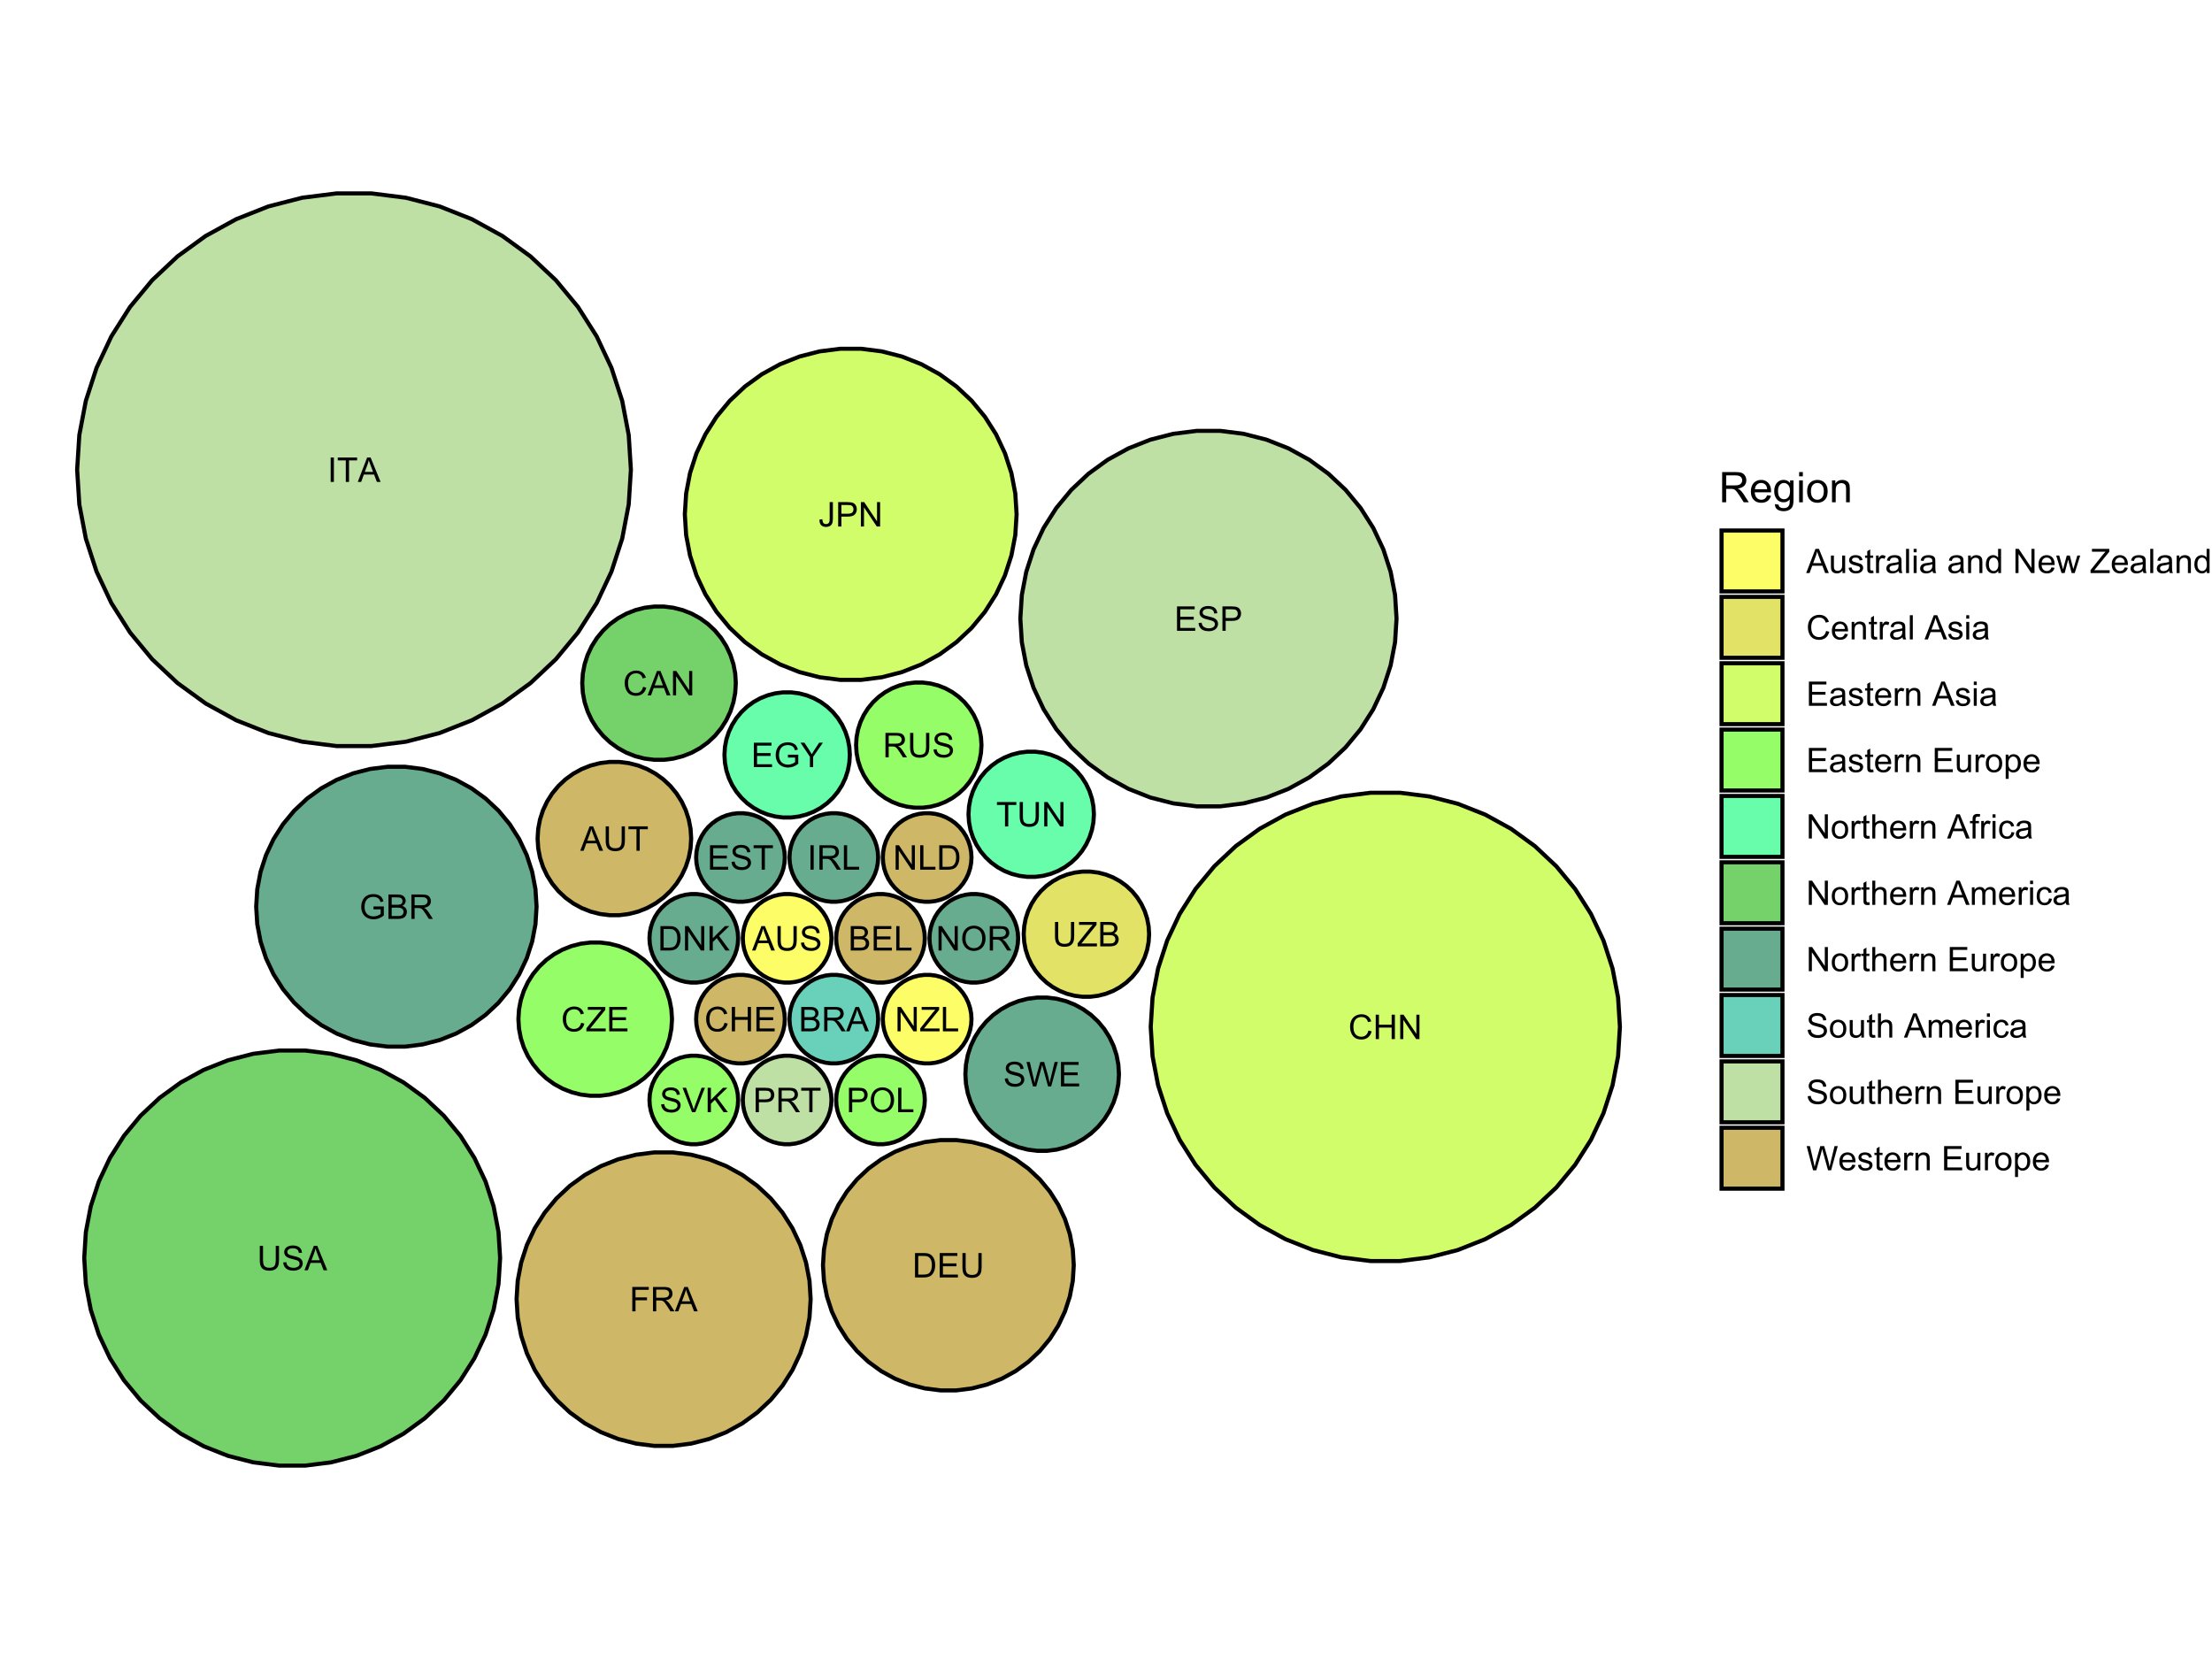 <?xml version="1.0" encoding="UTF-8"?>
<svg xmlns="http://www.w3.org/2000/svg" xmlns:xlink="http://www.w3.org/1999/xlink" width="576pt" height="432pt" viewBox="0 0 576 432" version="1.1">
<defs>
<g>
<symbol overflow="visible" id="glyph0-0">
<path style="stroke:none;" d="M 1.109 0 L 1.109 -5.551 L 5.551 -5.551 L 5.551 0 Z M 1.25 -0.141 L 5.41 -0.141 L 5.41 -5.41 L 1.25 -5.41 Z M 1.25 -0.141 "/>
</symbol>
<symbol overflow="visible" id="glyph0-1">
<path style="stroke:none;" d="M -0.012 0 L 2.43 -6.355 L 3.336 -6.355 L 5.938 0 L 4.977 0 L 4.238 -1.926 L 1.578 -1.926 L 0.879 0 Z M 1.82 -2.609 L 3.977 -2.609 L 3.312 -4.371 C 3.105 -4.902 2.957 -5.34 2.863 -5.688 C 2.781 -5.277 2.668 -4.875 2.52 -4.477 Z M 1.82 -2.609 "/>
</symbol>
<symbol overflow="visible" id="glyph0-2">
<path style="stroke:none;" d="M 4.855 -6.355 L 5.699 -6.355 L 5.699 -2.684 C 5.695 -2.043 5.621 -1.535 5.48 -1.16 C 5.332 -0.785 5.074 -0.477 4.699 -0.242 C 4.32 -0.008 3.824 0.105 3.215 0.109 C 2.617 0.105 2.129 0.004 1.75 -0.199 C 1.371 -0.402 1.102 -0.699 0.941 -1.09 C 0.777 -1.48 0.695 -2.012 0.699 -2.684 L 0.699 -6.355 L 1.539 -6.355 L 1.539 -2.688 C 1.535 -2.133 1.586 -1.727 1.691 -1.465 C 1.793 -1.203 1.969 -1 2.223 -0.863 C 2.469 -0.719 2.777 -0.648 3.141 -0.652 C 3.758 -0.648 4.195 -0.789 4.461 -1.07 C 4.719 -1.348 4.852 -1.887 4.855 -2.688 Z M 4.855 -6.355 "/>
</symbol>
<symbol overflow="visible" id="glyph0-3">
<path style="stroke:none;" d="M 0.398 -2.043 L 1.191 -2.113 C 1.227 -1.793 1.316 -1.531 1.453 -1.328 C 1.59 -1.121 1.801 -0.957 2.094 -0.832 C 2.379 -0.707 2.707 -0.645 3.07 -0.645 C 3.391 -0.645 3.672 -0.691 3.918 -0.789 C 4.164 -0.883 4.348 -1.012 4.469 -1.18 C 4.586 -1.344 4.645 -1.527 4.648 -1.727 C 4.645 -1.922 4.586 -2.094 4.473 -2.246 C 4.355 -2.395 4.168 -2.523 3.902 -2.625 C 3.73 -2.688 3.352 -2.789 2.77 -2.934 C 2.184 -3.07 1.773 -3.203 1.543 -3.332 C 1.238 -3.488 1.012 -3.684 0.863 -3.922 C 0.711 -4.156 0.637 -4.422 0.641 -4.715 C 0.637 -5.031 0.73 -5.332 0.914 -5.613 C 1.094 -5.891 1.359 -6.102 1.711 -6.246 C 2.062 -6.391 2.449 -6.461 2.879 -6.465 C 3.348 -6.461 3.766 -6.387 4.125 -6.238 C 4.484 -6.086 4.758 -5.863 4.953 -5.566 C 5.145 -5.27 5.25 -4.934 5.27 -4.566 L 4.461 -4.504 C 4.414 -4.906 4.27 -5.211 4.023 -5.414 C 3.77 -5.617 3.398 -5.719 2.914 -5.723 C 2.402 -5.719 2.031 -5.625 1.801 -5.441 C 1.566 -5.254 1.453 -5.031 1.453 -4.77 C 1.453 -4.539 1.535 -4.352 1.699 -4.207 C 1.859 -4.059 2.281 -3.906 2.965 -3.75 C 3.648 -3.594 4.117 -3.457 4.375 -3.348 C 4.742 -3.176 5.016 -2.961 5.195 -2.699 C 5.371 -2.438 5.461 -2.137 5.461 -1.797 C 5.461 -1.457 5.363 -1.137 5.168 -0.84 C 4.973 -0.535 4.691 -0.305 4.332 -0.141 C 3.965 0.023 3.559 0.105 3.109 0.109 C 2.531 0.105 2.047 0.023 1.66 -0.141 C 1.27 -0.309 0.965 -0.559 0.746 -0.898 C 0.523 -1.234 0.41 -1.617 0.398 -2.043 Z M 0.398 -2.043 "/>
</symbol>
<symbol overflow="visible" id="glyph0-4">
<path style="stroke:none;" d="M 0.652 0 L 0.652 -6.355 L 3.035 -6.355 C 3.52 -6.352 3.906 -6.289 4.203 -6.164 C 4.492 -6.035 4.723 -5.836 4.895 -5.57 C 5.059 -5.301 5.145 -5.02 5.145 -4.73 C 5.145 -4.457 5.07 -4.203 4.922 -3.965 C 4.773 -3.723 4.551 -3.527 4.254 -3.383 C 4.637 -3.266 4.93 -3.074 5.141 -2.805 C 5.344 -2.531 5.449 -2.211 5.449 -1.844 C 5.449 -1.543 5.387 -1.266 5.262 -1.012 C 5.137 -0.754 4.98 -0.555 4.797 -0.418 C 4.609 -0.277 4.375 -0.176 4.098 -0.105 C 3.816 -0.035 3.477 0 3.074 0 Z M 1.492 -3.688 L 2.867 -3.688 C 3.234 -3.684 3.504 -3.707 3.668 -3.758 C 3.879 -3.82 4.039 -3.926 4.152 -4.074 C 4.258 -4.219 4.312 -4.406 4.316 -4.633 C 4.312 -4.84 4.262 -5.023 4.164 -5.188 C 4.059 -5.344 3.914 -5.453 3.73 -5.516 C 3.539 -5.57 3.215 -5.602 2.762 -5.605 L 1.492 -5.605 Z M 1.492 -0.75 L 3.074 -0.75 C 3.344 -0.75 3.535 -0.758 3.648 -0.781 C 3.84 -0.812 4 -0.871 4.133 -0.953 C 4.258 -1.031 4.367 -1.148 4.453 -1.305 C 4.535 -1.457 4.574 -1.637 4.578 -1.844 C 4.574 -2.078 4.516 -2.285 4.395 -2.461 C 4.273 -2.633 4.105 -2.754 3.891 -2.828 C 3.676 -2.898 3.363 -2.934 2.961 -2.938 L 1.492 -2.938 Z M 1.492 -0.75 "/>
</symbol>
<symbol overflow="visible" id="glyph0-5">
<path style="stroke:none;" d="M 0.703 0 L 0.703 -6.355 L 5.301 -6.355 L 5.301 -5.605 L 1.543 -5.605 L 1.543 -3.66 L 5.062 -3.66 L 5.062 -2.914 L 1.543 -2.914 L 1.543 -0.75 L 5.445 -0.75 L 5.445 0 Z M 0.703 0 "/>
</symbol>
<symbol overflow="visible" id="glyph0-6">
<path style="stroke:none;" d="M 0.652 0 L 0.652 -6.355 L 1.492 -6.355 L 1.492 -0.75 L 4.621 -0.75 L 4.621 0 Z M 0.652 0 "/>
</symbol>
<symbol overflow="visible" id="glyph0-7">
<path style="stroke:none;" d="M 0.699 0 L 0.699 -6.355 L 3.516 -6.355 C 4.082 -6.352 4.512 -6.293 4.809 -6.184 C 5.102 -6.066 5.336 -5.867 5.516 -5.582 C 5.688 -5.289 5.777 -4.969 5.781 -4.621 C 5.777 -4.168 5.633 -3.789 5.344 -3.48 C 5.051 -3.172 4.598 -2.973 3.988 -2.891 C 4.211 -2.781 4.379 -2.676 4.496 -2.574 C 4.738 -2.348 4.973 -2.066 5.195 -1.73 L 6.301 0 L 5.242 0 L 4.402 -1.324 C 4.152 -1.703 3.949 -1.992 3.793 -2.199 C 3.629 -2.398 3.488 -2.543 3.367 -2.625 C 3.238 -2.703 3.109 -2.758 2.984 -2.793 C 2.883 -2.812 2.727 -2.824 2.516 -2.824 L 1.539 -2.824 L 1.539 0 Z M 1.539 -3.551 L 3.348 -3.551 C 3.73 -3.551 4.031 -3.59 4.25 -3.668 C 4.461 -3.746 4.625 -3.871 4.742 -4.051 C 4.852 -4.223 4.91 -4.414 4.914 -4.621 C 4.91 -4.922 4.801 -5.168 4.586 -5.363 C 4.363 -5.555 4.02 -5.652 3.551 -5.656 L 1.539 -5.656 Z M 1.539 -3.551 "/>
</symbol>
<symbol overflow="visible" id="glyph0-8">
<path style="stroke:none;" d="M 5.223 -2.23 L 6.062 -2.016 C 5.883 -1.324 5.566 -0.797 5.109 -0.434 C 4.648 -0.074 4.086 0.105 3.43 0.109 C 2.742 0.105 2.188 -0.031 1.758 -0.309 C 1.328 -0.586 1 -0.992 0.777 -1.523 C 0.551 -2.051 0.438 -2.617 0.441 -3.227 C 0.438 -3.887 0.566 -4.465 0.82 -4.957 C 1.074 -5.449 1.434 -5.824 1.902 -6.082 C 2.367 -6.336 2.879 -6.461 3.441 -6.465 C 4.074 -6.461 4.609 -6.301 5.047 -5.98 C 5.477 -5.656 5.781 -5.199 5.953 -4.613 L 5.125 -4.418 C 4.977 -4.879 4.762 -5.215 4.484 -5.43 C 4.199 -5.637 3.848 -5.742 3.426 -5.746 C 2.934 -5.742 2.523 -5.625 2.199 -5.395 C 1.867 -5.156 1.637 -4.84 1.508 -4.449 C 1.371 -4.051 1.305 -3.645 1.309 -3.23 C 1.305 -2.684 1.383 -2.211 1.543 -1.812 C 1.699 -1.406 1.945 -1.105 2.281 -0.91 C 2.609 -0.707 2.969 -0.609 3.359 -0.613 C 3.828 -0.609 4.227 -0.746 4.555 -1.02 C 4.879 -1.289 5.102 -1.691 5.223 -2.23 Z M 5.223 -2.23 "/>
</symbol>
<symbol overflow="visible" id="glyph0-9">
<path style="stroke:none;" d="M 0.711 0 L 0.711 -6.355 L 1.551 -6.355 L 1.551 -3.746 L 4.855 -3.746 L 4.855 -6.355 L 5.699 -6.355 L 5.699 0 L 4.855 0 L 4.855 -2.996 L 1.551 -2.996 L 1.551 0 Z M 0.711 0 "/>
</symbol>
<symbol overflow="visible" id="glyph0-10">
<path style="stroke:none;" d="M 0.684 0 L 0.684 -6.355 L 2.875 -6.355 C 3.367 -6.352 3.746 -6.32 4.008 -6.266 C 4.371 -6.18 4.68 -6.031 4.938 -5.812 C 5.27 -5.527 5.52 -5.164 5.691 -4.723 C 5.855 -4.281 5.941 -3.777 5.941 -3.215 C 5.941 -2.727 5.883 -2.297 5.77 -1.93 C 5.656 -1.555 5.512 -1.246 5.336 -1.004 C 5.16 -0.754 4.969 -0.562 4.758 -0.426 C 4.547 -0.285 4.293 -0.18 4 -0.109 C 3.699 -0.035 3.359 0 2.98 0 Z M 1.527 -0.75 L 2.883 -0.75 C 3.301 -0.75 3.629 -0.789 3.867 -0.867 C 4.105 -0.945 4.297 -1.055 4.441 -1.195 C 4.637 -1.395 4.789 -1.66 4.906 -2 C 5.016 -2.336 5.074 -2.746 5.074 -3.227 C 5.074 -3.887 4.965 -4.398 4.746 -4.758 C 4.527 -5.113 4.262 -5.352 3.949 -5.477 C 3.723 -5.559 3.359 -5.602 2.863 -5.605 L 1.527 -5.605 Z M 1.527 -0.75 "/>
</symbol>
<symbol overflow="visible" id="glyph0-11">
<path style="stroke:none;" d="M 0.676 0 L 0.676 -6.355 L 1.539 -6.355 L 4.879 -1.367 L 4.879 -6.355 L 5.684 -6.355 L 5.684 0 L 4.82 0 L 1.484 -4.996 L 1.484 0 Z M 0.676 0 "/>
</symbol>
<symbol overflow="visible" id="glyph0-12">
<path style="stroke:none;" d="M 0.652 0 L 0.652 -6.355 L 1.492 -6.355 L 1.492 -3.203 L 4.648 -6.355 L 5.789 -6.355 L 3.121 -3.781 L 5.906 0 L 4.797 0 L 2.531 -3.219 L 1.492 -2.203 L 1.492 0 Z M 0.652 0 "/>
</symbol>
<symbol overflow="visible" id="glyph0-13">
<path style="stroke:none;" d="M 2.301 0 L 2.301 -5.605 L 0.207 -5.605 L 0.207 -6.355 L 5.246 -6.355 L 5.246 -5.605 L 3.145 -5.605 L 3.145 0 Z M 2.301 0 "/>
</symbol>
<symbol overflow="visible" id="glyph0-14">
<path style="stroke:none;" d="M 0.828 0 L 0.828 -6.355 L 1.668 -6.355 L 1.668 0 Z M 0.828 0 "/>
</symbol>
<symbol overflow="visible" id="glyph0-15">
<path style="stroke:none;" d="M 0.43 -3.098 C 0.426 -4.148 0.711 -4.973 1.277 -5.574 C 1.844 -6.168 2.574 -6.469 3.473 -6.469 C 4.059 -6.469 4.586 -6.328 5.059 -6.047 C 5.527 -5.766 5.887 -5.375 6.137 -4.875 C 6.379 -4.375 6.504 -3.805 6.508 -3.172 C 6.504 -2.523 6.375 -1.945 6.117 -1.438 C 5.855 -0.926 5.484 -0.543 5.012 -0.281 C 4.531 -0.023 4.02 0.105 3.469 0.109 C 2.867 0.105 2.332 -0.035 1.863 -0.324 C 1.391 -0.609 1.031 -1.004 0.793 -1.508 C 0.547 -2.004 0.426 -2.535 0.43 -3.098 Z M 1.297 -3.082 C 1.293 -2.316 1.5 -1.711 1.914 -1.273 C 2.324 -0.828 2.84 -0.609 3.465 -0.613 C 4.094 -0.609 4.617 -0.832 5.027 -1.277 C 5.434 -1.723 5.637 -2.355 5.641 -3.176 C 5.637 -3.691 5.551 -4.141 5.379 -4.527 C 5.203 -4.914 4.945 -5.215 4.609 -5.426 C 4.27 -5.637 3.891 -5.742 3.477 -5.746 C 2.879 -5.742 2.367 -5.539 1.941 -5.133 C 1.508 -4.723 1.293 -4.039 1.297 -3.082 Z M 1.297 -3.082 "/>
</symbol>
<symbol overflow="visible" id="glyph0-16">
<path style="stroke:none;" d="M 0.18 0 L 0.18 -0.781 L 3.434 -4.852 C 3.664 -5.141 3.883 -5.391 4.094 -5.605 L 0.547 -5.605 L 0.547 -6.355 L 5.102 -6.355 L 5.102 -5.605 L 1.531 -1.195 L 1.145 -0.75 L 5.203 -0.75 L 5.203 0 Z M 0.18 0 "/>
</symbol>
<symbol overflow="visible" id="glyph0-17">
<path style="stroke:none;" d="M 0.684 0 L 0.684 -6.355 L 3.082 -6.355 C 3.504 -6.352 3.824 -6.332 4.051 -6.297 C 4.359 -6.242 4.621 -6.145 4.836 -6 C 5.043 -5.852 5.215 -5.645 5.344 -5.387 C 5.473 -5.121 5.535 -4.832 5.539 -4.52 C 5.535 -3.973 5.363 -3.516 5.02 -3.145 C 4.672 -2.77 4.051 -2.582 3.156 -2.586 L 1.527 -2.586 L 1.527 0 Z M 1.527 -3.336 L 3.172 -3.336 C 3.711 -3.332 4.098 -3.434 4.328 -3.637 C 4.555 -3.836 4.668 -4.121 4.672 -4.492 C 4.668 -4.754 4.602 -4.98 4.469 -5.176 C 4.332 -5.363 4.156 -5.488 3.938 -5.551 C 3.797 -5.582 3.535 -5.602 3.152 -5.605 L 1.527 -5.605 Z M 1.527 -3.336 "/>
</symbol>
<symbol overflow="visible" id="glyph0-18">
<path style="stroke:none;" d="M 2.504 0 L 0.039 -6.355 L 0.949 -6.355 L 2.602 -1.738 C 2.734 -1.367 2.844 -1.02 2.938 -0.699 C 3.031 -1.043 3.145 -1.391 3.277 -1.738 L 4.996 -6.355 L 5.855 -6.355 L 3.363 0 Z M 2.504 0 "/>
</symbol>
<symbol overflow="visible" id="glyph0-19">
<path style="stroke:none;" d="M 3.66 -2.492 L 3.66 -3.238 L 6.352 -3.242 L 6.352 -0.883 C 5.938 -0.551 5.512 -0.305 5.074 -0.141 C 4.633 0.023 4.18 0.105 3.719 0.109 C 3.094 0.105 2.527 -0.027 2.02 -0.293 C 1.508 -0.559 1.121 -0.945 0.863 -1.453 C 0.598 -1.957 0.469 -2.52 0.473 -3.148 C 0.469 -3.766 0.598 -4.344 0.859 -4.879 C 1.117 -5.414 1.488 -5.812 1.977 -6.074 C 2.461 -6.332 3.023 -6.461 3.656 -6.465 C 4.113 -6.461 4.527 -6.387 4.902 -6.242 C 5.273 -6.09 5.566 -5.883 5.777 -5.621 C 5.988 -5.352 6.148 -5.004 6.258 -4.578 L 5.5 -4.371 C 5.402 -4.691 5.281 -4.945 5.141 -5.133 C 4.996 -5.316 4.797 -5.465 4.535 -5.578 C 4.27 -5.688 3.977 -5.742 3.66 -5.746 C 3.273 -5.742 2.941 -5.684 2.66 -5.57 C 2.379 -5.449 2.152 -5.293 1.984 -5.105 C 1.809 -4.91 1.676 -4.703 1.582 -4.48 C 1.418 -4.086 1.336 -3.66 1.34 -3.199 C 1.336 -2.633 1.434 -2.156 1.633 -1.777 C 1.824 -1.395 2.109 -1.113 2.484 -0.93 C 2.855 -0.742 3.25 -0.648 3.672 -0.652 C 4.035 -0.648 4.391 -0.719 4.738 -0.859 C 5.086 -0.996 5.348 -1.145 5.527 -1.309 L 5.527 -2.492 Z M 3.66 -2.492 "/>
</symbol>
<symbol overflow="visible" id="glyph0-20">
<path style="stroke:none;" d="M 2.477 0 L 2.477 -2.691 L 0.027 -6.355 L 1.051 -6.355 L 2.301 -4.441 C 2.531 -4.082 2.746 -3.723 2.949 -3.363 C 3.137 -3.695 3.371 -4.07 3.645 -4.488 L 4.875 -6.355 L 5.855 -6.355 L 3.316 -2.691 L 3.316 0 Z M 2.477 0 "/>
</symbol>
<symbol overflow="visible" id="glyph0-21">
<path style="stroke:none;" d="M 1.797 0 L 0.109 -6.355 L 0.973 -6.355 L 1.938 -2.191 C 2.039 -1.754 2.129 -1.32 2.207 -0.891 C 2.367 -1.566 2.461 -1.957 2.492 -2.062 L 3.703 -6.355 L 4.719 -6.355 L 5.629 -3.141 C 5.855 -2.34 6.02 -1.59 6.121 -0.891 C 6.203 -1.289 6.309 -1.75 6.441 -2.273 L 7.438 -6.355 L 8.281 -6.355 L 6.539 0 L 5.727 0 L 4.387 -4.844 C 4.273 -5.246 4.207 -5.496 4.188 -5.59 C 4.121 -5.297 4.059 -5.047 4.004 -4.844 L 2.652 0 Z M 1.797 0 "/>
</symbol>
<symbol overflow="visible" id="glyph0-22">
<path style="stroke:none;" d="M 0.73 0 L 0.73 -6.355 L 5.016 -6.355 L 5.016 -5.605 L 1.57 -5.605 L 1.57 -3.637 L 4.555 -3.637 L 4.555 -2.887 L 1.57 -2.887 L 1.57 0 Z M 0.73 0 "/>
</symbol>
<symbol overflow="visible" id="glyph0-23">
<path style="stroke:none;" d="M 0.254 -1.805 L 1.016 -1.906 C 1.031 -1.418 1.125 -1.086 1.289 -0.91 C 1.449 -0.727 1.672 -0.637 1.961 -0.641 C 2.168 -0.637 2.348 -0.688 2.504 -0.785 C 2.652 -0.883 2.758 -1.012 2.82 -1.18 C 2.875 -1.344 2.906 -1.609 2.91 -1.977 L 2.91 -6.355 L 3.75 -6.355 L 3.75 -2.023 C 3.75 -1.488 3.684 -1.078 3.555 -0.789 C 3.426 -0.496 3.223 -0.273 2.945 -0.121 C 2.664 0.031 2.336 0.105 1.965 0.109 C 1.402 0.105 0.977 -0.051 0.684 -0.371 C 0.383 -0.691 0.238 -1.172 0.254 -1.805 Z M 0.254 -1.805 "/>
</symbol>
<symbol overflow="visible" id="glyph1-0">
<path style="stroke:none;" d="M 1.375 0 L 1.375 -6.875 L 6.875 -6.875 L 6.875 0 Z M 1.547 -0.172 L 6.703 -0.172 L 6.703 -6.703 L 1.547 -6.703 Z M 1.547 -0.172 "/>
</symbol>
<symbol overflow="visible" id="glyph1-1">
<path style="stroke:none;" d="M 0.863 0 L 0.863 -7.875 L 4.355 -7.875 C 5.055 -7.875 5.59 -7.801 5.957 -7.66 C 6.32 -7.516 6.613 -7.266 6.832 -6.91 C 7.051 -6.551 7.16 -6.156 7.16 -5.727 C 7.16 -5.164 6.977 -4.695 6.617 -4.312 C 6.25 -3.93 5.691 -3.684 4.941 -3.582 C 5.215 -3.445 5.426 -3.316 5.57 -3.191 C 5.871 -2.91 6.16 -2.562 6.434 -2.145 L 7.805 0 L 6.492 0 L 5.453 -1.637 C 5.145 -2.105 4.895 -2.469 4.699 -2.723 C 4.504 -2.969 4.328 -3.145 4.172 -3.246 C 4.016 -3.348 3.855 -3.418 3.695 -3.461 C 3.574 -3.48 3.383 -3.492 3.117 -3.496 L 1.906 -3.496 L 1.906 0 Z M 1.906 -4.398 L 4.148 -4.398 C 4.621 -4.395 4.992 -4.445 5.262 -4.547 C 5.531 -4.645 5.734 -4.801 5.875 -5.02 C 6.012 -5.234 6.082 -5.469 6.086 -5.727 C 6.082 -6.094 5.945 -6.402 5.68 -6.645 C 5.406 -6.883 4.98 -7 4.398 -7.004 L 1.906 -7.004 Z M 1.906 -4.398 "/>
</symbol>
<symbol overflow="visible" id="glyph1-2">
<path style="stroke:none;" d="M 4.629 -1.836 L 5.629 -1.715 C 5.469 -1.125 5.176 -0.672 4.75 -0.352 C 4.324 -0.031 3.781 0.129 3.121 0.129 C 2.281 0.129 1.617 -0.125 1.133 -0.641 C 0.641 -1.152 0.398 -1.875 0.402 -2.805 C 0.398 -3.762 0.645 -4.504 1.145 -5.035 C 1.637 -5.562 2.277 -5.828 3.066 -5.832 C 3.824 -5.828 4.449 -5.57 4.934 -5.051 C 5.418 -4.531 5.66 -3.801 5.66 -2.863 C 5.66 -2.805 5.656 -2.719 5.656 -2.605 L 1.402 -2.605 C 1.434 -1.977 1.613 -1.496 1.934 -1.164 C 2.25 -0.828 2.645 -0.66 3.125 -0.664 C 3.477 -0.66 3.781 -0.754 4.031 -0.945 C 4.281 -1.129 4.48 -1.426 4.629 -1.836 Z M 1.457 -3.398 L 4.641 -3.398 C 4.598 -3.879 4.473 -4.238 4.273 -4.48 C 3.961 -4.852 3.562 -5.039 3.078 -5.039 C 2.629 -5.039 2.258 -4.891 1.957 -4.594 C 1.652 -4.297 1.484 -3.898 1.457 -3.398 Z M 1.457 -3.398 "/>
</symbol>
<symbol overflow="visible" id="glyph1-3">
<path style="stroke:none;" d="M 0.547 0.473 L 1.488 0.613 C 1.527 0.898 1.637 1.109 1.816 1.246 C 2.055 1.422 2.379 1.512 2.797 1.516 C 3.242 1.512 3.59 1.422 3.832 1.246 C 4.074 1.062 4.238 0.812 4.328 0.492 C 4.379 0.297 4.402 -0.113 4.398 -0.746 C 3.973 -0.246 3.445 0 2.82 0 C 2.031 0 1.426 -0.281 1 -0.848 C 0.566 -1.41 0.352 -2.09 0.355 -2.883 C 0.352 -3.426 0.449 -3.926 0.648 -4.391 C 0.844 -4.848 1.129 -5.203 1.504 -5.457 C 1.875 -5.703 2.316 -5.828 2.824 -5.832 C 3.496 -5.828 4.051 -5.559 4.492 -5.016 L 4.492 -5.703 L 5.383 -5.703 L 5.383 -0.773 C 5.379 0.113 5.289 0.742 5.109 1.113 C 4.93 1.484 4.641 1.777 4.25 1.992 C 3.855 2.207 3.375 2.312 2.805 2.316 C 2.121 2.312 1.57 2.16 1.152 1.855 C 0.734 1.547 0.531 1.086 0.547 0.473 Z M 1.348 -2.953 C 1.348 -2.203 1.496 -1.656 1.793 -1.316 C 2.09 -0.969 2.461 -0.797 2.91 -0.801 C 3.352 -0.797 3.723 -0.969 4.027 -1.312 C 4.324 -1.656 4.477 -2.191 4.48 -2.922 C 4.477 -3.617 4.32 -4.145 4.016 -4.5 C 3.703 -4.852 3.332 -5.027 2.895 -5.031 C 2.465 -5.027 2.098 -4.852 1.797 -4.508 C 1.496 -4.156 1.348 -3.641 1.348 -2.953 Z M 1.348 -2.953 "/>
</symbol>
<symbol overflow="visible" id="glyph1-4">
<path style="stroke:none;" d="M 0.73 -6.762 L 0.73 -7.875 L 1.695 -7.875 L 1.695 -6.762 Z M 0.73 0 L 0.73 -5.703 L 1.695 -5.703 L 1.695 0 Z M 0.73 0 "/>
</symbol>
<symbol overflow="visible" id="glyph1-5">
<path style="stroke:none;" d="M 0.367 -2.852 C 0.363 -3.906 0.656 -4.688 1.246 -5.199 C 1.734 -5.617 2.332 -5.828 3.039 -5.832 C 3.82 -5.828 4.461 -5.574 4.961 -5.062 C 5.457 -4.547 5.707 -3.836 5.711 -2.934 C 5.707 -2.195 5.598 -1.617 5.379 -1.199 C 5.156 -0.777 4.832 -0.449 4.414 -0.219 C 3.992 0.016 3.535 0.129 3.039 0.129 C 2.238 0.129 1.594 -0.125 1.105 -0.637 C 0.609 -1.148 0.363 -1.887 0.367 -2.852 Z M 1.359 -2.852 C 1.359 -2.121 1.516 -1.574 1.836 -1.211 C 2.152 -0.844 2.555 -0.66 3.039 -0.664 C 3.516 -0.66 3.914 -0.844 4.234 -1.211 C 4.551 -1.574 4.711 -2.133 4.715 -2.883 C 4.711 -3.586 4.551 -4.117 4.234 -4.484 C 3.91 -4.844 3.512 -5.027 3.039 -5.031 C 2.555 -5.027 2.152 -4.848 1.836 -4.488 C 1.516 -4.129 1.359 -3.582 1.359 -2.852 Z M 1.359 -2.852 "/>
</symbol>
<symbol overflow="visible" id="glyph1-6">
<path style="stroke:none;" d="M 0.727 0 L 0.727 -5.703 L 1.594 -5.703 L 1.594 -4.895 C 2.012 -5.516 2.617 -5.828 3.41 -5.832 C 3.754 -5.828 4.066 -5.766 4.355 -5.645 C 4.641 -5.52 4.859 -5.359 5.004 -5.16 C 5.145 -4.957 5.242 -4.719 5.305 -4.445 C 5.336 -4.266 5.355 -3.953 5.359 -3.508 L 5.359 0 L 4.395 0 L 4.395 -3.469 C 4.395 -3.863 4.355 -4.156 4.281 -4.352 C 4.203 -4.543 4.07 -4.699 3.879 -4.82 C 3.688 -4.934 3.461 -4.992 3.207 -4.996 C 2.793 -4.992 2.438 -4.859 2.141 -4.602 C 1.836 -4.336 1.688 -3.844 1.691 -3.117 L 1.691 0 Z M 0.727 0 "/>
</symbol>
<symbol overflow="visible" id="glyph2-0">
<path style="stroke:none;" d="M 1.102 0 L 1.102 -5.5 L 5.5 -5.5 L 5.5 0 Z M 1.238 -0.137 L 5.363 -0.137 L 5.363 -5.363 L 1.238 -5.363 Z M 1.238 -0.137 "/>
</symbol>
<symbol overflow="visible" id="glyph2-1">
<path style="stroke:none;" d="M -0.012 0 L 2.406 -6.301 L 3.305 -6.301 L 5.883 0 L 4.934 0 L 4.199 -1.906 L 1.562 -1.906 L 0.871 0 Z M 1.805 -2.586 L 3.941 -2.586 L 3.281 -4.332 C 3.078 -4.855 2.93 -5.293 2.836 -5.637 C 2.754 -5.23 2.641 -4.828 2.496 -4.434 Z M 1.805 -2.586 "/>
</symbol>
<symbol overflow="visible" id="glyph2-2">
<path style="stroke:none;" d="M 3.57 0 L 3.57 -0.672 C 3.211 -0.156 2.73 0.098 2.121 0.102 C 1.852 0.098 1.598 0.051 1.367 -0.051 C 1.133 -0.152 0.961 -0.281 0.848 -0.441 C 0.734 -0.594 0.656 -0.785 0.609 -1.016 C 0.578 -1.164 0.562 -1.406 0.562 -1.734 L 0.562 -4.562 L 1.336 -4.562 L 1.336 -2.031 C 1.336 -1.625 1.352 -1.352 1.383 -1.215 C 1.43 -1.008 1.531 -0.848 1.691 -0.734 C 1.848 -0.617 2.043 -0.562 2.277 -0.562 C 2.508 -0.562 2.727 -0.621 2.93 -0.738 C 3.133 -0.855 3.273 -1.016 3.359 -1.227 C 3.441 -1.43 3.484 -1.727 3.488 -2.117 L 3.488 -4.562 L 4.262 -4.562 L 4.262 0 Z M 3.57 0 "/>
</symbol>
<symbol overflow="visible" id="glyph2-3">
<path style="stroke:none;" d="M 0.27 -1.363 L 1.035 -1.484 C 1.078 -1.172 1.199 -0.938 1.395 -0.777 C 1.59 -0.609 1.863 -0.527 2.219 -0.531 C 2.57 -0.527 2.832 -0.602 3.008 -0.75 C 3.176 -0.895 3.262 -1.062 3.266 -1.258 C 3.262 -1.43 3.188 -1.566 3.039 -1.672 C 2.93 -1.734 2.664 -1.824 2.246 -1.934 C 1.676 -2.074 1.285 -2.195 1.066 -2.305 C 0.848 -2.406 0.68 -2.551 0.566 -2.738 C 0.453 -2.918 0.398 -3.125 0.398 -3.352 C 0.398 -3.555 0.445 -3.742 0.539 -3.914 C 0.633 -4.086 0.758 -4.23 0.918 -4.348 C 1.039 -4.434 1.203 -4.508 1.41 -4.574 C 1.617 -4.633 1.84 -4.664 2.078 -4.668 C 2.434 -4.664 2.75 -4.613 3.023 -4.512 C 3.293 -4.406 3.492 -4.266 3.621 -4.09 C 3.75 -3.914 3.84 -3.68 3.891 -3.387 L 3.133 -3.281 C 3.098 -3.516 2.996 -3.699 2.832 -3.832 C 2.664 -3.965 2.434 -4.031 2.137 -4.031 C 1.777 -4.031 1.523 -3.973 1.375 -3.855 C 1.223 -3.738 1.148 -3.598 1.148 -3.441 C 1.148 -3.34 1.18 -3.25 1.242 -3.172 C 1.305 -3.086 1.402 -3.02 1.539 -2.965 C 1.613 -2.934 1.84 -2.867 2.223 -2.766 C 2.766 -2.617 3.148 -2.496 3.367 -2.406 C 3.582 -2.312 3.75 -2.176 3.875 -2 C 3.996 -1.82 4.059 -1.602 4.062 -1.34 C 4.059 -1.078 3.984 -0.836 3.836 -0.609 C 3.684 -0.383 3.465 -0.207 3.184 -0.082 C 2.895 0.039 2.574 0.098 2.223 0.102 C 1.625 0.098 1.172 -0.02 0.863 -0.266 C 0.551 -0.508 0.355 -0.875 0.27 -1.363 Z M 0.27 -1.363 "/>
</symbol>
<symbol overflow="visible" id="glyph2-4">
<path style="stroke:none;" d="M 2.27 -0.691 L 2.379 -0.008 C 2.16 0.039 1.965 0.059 1.797 0.059 C 1.512 0.059 1.293 0.016 1.141 -0.074 C 0.984 -0.16 0.875 -0.277 0.816 -0.422 C 0.75 -0.566 0.719 -0.871 0.723 -1.336 L 0.723 -3.961 L 0.156 -3.961 L 0.156 -4.562 L 0.723 -4.562 L 0.723 -5.695 L 1.492 -6.156 L 1.492 -4.562 L 2.27 -4.562 L 2.27 -3.961 L 1.492 -3.961 L 1.492 -1.293 C 1.488 -1.07 1.5 -0.93 1.531 -0.867 C 1.555 -0.805 1.602 -0.754 1.664 -0.715 C 1.727 -0.676 1.812 -0.656 1.93 -0.66 C 2.012 -0.656 2.125 -0.668 2.27 -0.691 Z M 2.27 -0.691 "/>
</symbol>
<symbol overflow="visible" id="glyph2-5">
<path style="stroke:none;" d="M 0.57 0 L 0.57 -4.562 L 1.266 -4.562 L 1.266 -3.871 C 1.445 -4.191 1.609 -4.406 1.758 -4.512 C 1.906 -4.613 2.07 -4.664 2.258 -4.668 C 2.516 -4.664 2.781 -4.582 3.051 -4.418 L 2.785 -3.699 C 2.59 -3.809 2.402 -3.867 2.219 -3.867 C 2.047 -3.867 1.895 -3.816 1.762 -3.715 C 1.625 -3.613 1.527 -3.473 1.473 -3.293 C 1.383 -3.016 1.34 -2.715 1.344 -2.391 L 1.344 0 Z M 0.57 0 "/>
</symbol>
<symbol overflow="visible" id="glyph2-6">
<path style="stroke:none;" d="M 3.559 -0.562 C 3.27 -0.32 2.996 -0.148 2.73 -0.047 C 2.465 0.051 2.18 0.098 1.879 0.102 C 1.375 0.098 0.988 -0.02 0.719 -0.266 C 0.449 -0.508 0.316 -0.82 0.316 -1.203 C 0.316 -1.422 0.367 -1.629 0.469 -1.816 C 0.57 -2 0.703 -2.148 0.871 -2.262 C 1.031 -2.371 1.215 -2.453 1.426 -2.516 C 1.574 -2.551 1.805 -2.59 2.113 -2.629 C 2.734 -2.703 3.195 -2.793 3.492 -2.895 C 3.492 -3 3.492 -3.066 3.496 -3.098 C 3.492 -3.41 3.418 -3.633 3.277 -3.766 C 3.074 -3.938 2.781 -4.023 2.398 -4.027 C 2.031 -4.023 1.762 -3.961 1.59 -3.836 C 1.414 -3.707 1.289 -3.48 1.207 -3.16 L 0.453 -3.262 C 0.516 -3.582 0.629 -3.844 0.789 -4.043 C 0.945 -4.242 1.172 -4.395 1.473 -4.504 C 1.77 -4.609 2.117 -4.664 2.508 -4.668 C 2.898 -4.664 3.215 -4.617 3.457 -4.527 C 3.699 -4.434 3.879 -4.32 3.996 -4.184 C 4.109 -4.043 4.188 -3.867 4.238 -3.656 C 4.258 -3.523 4.27 -3.285 4.273 -2.945 L 4.273 -1.914 C 4.27 -1.191 4.289 -0.734 4.324 -0.547 C 4.355 -0.352 4.418 -0.172 4.52 0 L 3.711 0 C 3.629 -0.16 3.578 -0.348 3.559 -0.562 Z M 3.492 -2.289 C 3.211 -2.172 2.789 -2.074 2.23 -2 C 1.91 -1.949 1.684 -1.898 1.555 -1.844 C 1.422 -1.785 1.32 -1.699 1.25 -1.59 C 1.176 -1.477 1.141 -1.355 1.145 -1.227 C 1.141 -1.016 1.219 -0.844 1.379 -0.707 C 1.531 -0.57 1.762 -0.504 2.062 -0.504 C 2.359 -0.504 2.621 -0.566 2.855 -0.699 C 3.086 -0.824 3.258 -1.004 3.367 -1.234 C 3.449 -1.406 3.492 -1.664 3.492 -2.008 Z M 3.492 -2.289 "/>
</symbol>
<symbol overflow="visible" id="glyph2-7">
<path style="stroke:none;" d="M 0.562 0 L 0.562 -6.301 L 1.336 -6.301 L 1.336 0 Z M 0.562 0 "/>
</symbol>
<symbol overflow="visible" id="glyph2-8">
<path style="stroke:none;" d="M 0.586 -5.41 L 0.586 -6.301 L 1.359 -6.301 L 1.359 -5.41 Z M 0.586 0 L 0.586 -4.562 L 1.359 -4.562 L 1.359 0 Z M 0.586 0 "/>
</symbol>
<symbol overflow="visible" id="glyph2-9">
<path style="stroke:none;" d=""/>
</symbol>
<symbol overflow="visible" id="glyph2-10">
<path style="stroke:none;" d="M 0.578 0 L 0.578 -4.562 L 1.277 -4.562 L 1.277 -3.914 C 1.609 -4.414 2.09 -4.664 2.727 -4.668 C 3 -4.664 3.254 -4.613 3.484 -4.52 C 3.715 -4.418 3.887 -4.289 4.004 -4.129 C 4.113 -3.969 4.195 -3.777 4.246 -3.559 C 4.273 -3.41 4.289 -3.16 4.289 -2.805 L 4.289 0 L 3.516 0 L 3.516 -2.777 C 3.516 -3.09 3.484 -3.324 3.426 -3.484 C 3.363 -3.637 3.258 -3.762 3.105 -3.855 C 2.949 -3.949 2.77 -3.996 2.566 -3.996 C 2.234 -3.996 1.949 -3.891 1.711 -3.68 C 1.469 -3.469 1.348 -3.07 1.352 -2.492 L 1.352 0 Z M 0.578 0 "/>
</symbol>
<symbol overflow="visible" id="glyph2-11">
<path style="stroke:none;" d="M 3.539 0 L 3.539 -0.574 C 3.25 -0.125 2.824 0.098 2.266 0.102 C 1.898 0.098 1.562 0 1.262 -0.199 C 0.953 -0.398 0.719 -0.676 0.551 -1.039 C 0.383 -1.395 0.297 -1.809 0.301 -2.277 C 0.297 -2.73 0.375 -3.145 0.527 -3.516 C 0.68 -3.887 0.906 -4.172 1.211 -4.371 C 1.512 -4.566 1.852 -4.664 2.23 -4.668 C 2.5 -4.664 2.746 -4.605 2.965 -4.492 C 3.18 -4.375 3.352 -4.223 3.488 -4.039 L 3.488 -6.301 L 4.258 -6.301 L 4.258 0 Z M 1.094 -2.277 C 1.09 -1.691 1.215 -1.254 1.465 -0.965 C 1.711 -0.672 2 -0.527 2.336 -0.531 C 2.672 -0.527 2.961 -0.664 3.199 -0.945 C 3.434 -1.219 3.551 -1.641 3.555 -2.211 C 3.551 -2.832 3.43 -3.293 3.191 -3.586 C 2.949 -3.879 2.652 -4.023 2.305 -4.027 C 1.957 -4.023 1.672 -3.883 1.441 -3.605 C 1.207 -3.32 1.09 -2.879 1.094 -2.277 Z M 1.094 -2.277 "/>
</symbol>
<symbol overflow="visible" id="glyph2-12">
<path style="stroke:none;" d="M 0.672 0 L 0.672 -6.301 L 1.527 -6.301 L 4.836 -1.352 L 4.836 -6.301 L 5.633 -6.301 L 5.633 0 L 4.777 0 L 1.469 -4.949 L 1.469 0 Z M 0.672 0 "/>
</symbol>
<symbol overflow="visible" id="glyph2-13">
<path style="stroke:none;" d="M 3.703 -1.469 L 4.504 -1.371 C 4.375 -0.902 4.141 -0.539 3.801 -0.285 C 3.461 -0.027 3.027 0.098 2.496 0.102 C 1.828 0.098 1.297 -0.102 0.906 -0.512 C 0.512 -0.918 0.316 -1.496 0.32 -2.242 C 0.316 -3.008 0.516 -3.605 0.914 -4.031 C 1.309 -4.453 1.82 -4.664 2.453 -4.668 C 3.059 -4.664 3.555 -4.457 3.945 -4.043 C 4.328 -3.629 4.523 -3.043 4.527 -2.289 C 4.523 -2.242 4.523 -2.176 4.523 -2.086 L 1.121 -2.086 C 1.145 -1.582 1.289 -1.195 1.547 -0.93 C 1.801 -0.66 2.117 -0.527 2.5 -0.531 C 2.781 -0.527 3.023 -0.602 3.227 -0.754 C 3.426 -0.902 3.586 -1.141 3.703 -1.469 Z M 1.164 -2.719 L 3.711 -2.719 C 3.672 -3.102 3.578 -3.387 3.422 -3.582 C 3.172 -3.879 2.852 -4.031 2.461 -4.031 C 2.105 -4.031 1.805 -3.91 1.566 -3.672 C 1.32 -3.434 1.188 -3.117 1.164 -2.719 Z M 1.164 -2.719 "/>
</symbol>
<symbol overflow="visible" id="glyph2-14">
<path style="stroke:none;" d="M 1.422 0 L 0.027 -4.562 L 0.824 -4.562 L 1.551 -1.93 L 1.82 -0.949 C 1.832 -0.996 1.91 -1.309 2.059 -1.891 L 2.785 -4.562 L 3.578 -4.562 L 4.262 -1.918 L 4.492 -1.043 L 4.754 -1.926 L 5.535 -4.562 L 6.285 -4.562 L 4.859 0 L 4.055 0 L 3.332 -2.734 L 3.152 -3.512 L 2.23 0 Z M 1.422 0 "/>
</symbol>
<symbol overflow="visible" id="glyph2-15">
<path style="stroke:none;" d="M 0.176 0 L 0.176 -0.773 L 3.402 -4.809 C 3.629 -5.094 3.848 -5.344 4.055 -5.555 L 0.543 -5.555 L 0.543 -6.301 L 5.055 -6.301 L 5.055 -5.555 L 1.516 -1.188 L 1.133 -0.742 L 5.156 -0.742 L 5.156 0 Z M 0.176 0 "/>
</symbol>
<symbol overflow="visible" id="glyph2-16">
<path style="stroke:none;" d="M 5.172 -2.207 L 6.008 -2 C 5.828 -1.312 5.516 -0.789 5.062 -0.43 C 4.609 -0.07 4.055 0.105 3.398 0.109 C 2.719 0.105 2.164 -0.031 1.742 -0.305 C 1.312 -0.582 0.988 -0.98 0.77 -1.508 C 0.543 -2.027 0.434 -2.59 0.438 -3.195 C 0.434 -3.848 0.559 -4.422 0.812 -4.91 C 1.062 -5.398 1.418 -5.77 1.883 -6.023 C 2.344 -6.277 2.855 -6.402 3.41 -6.406 C 4.039 -6.402 4.566 -6.242 5 -5.926 C 5.426 -5.602 5.727 -5.152 5.898 -4.57 L 5.078 -4.379 C 4.93 -4.832 4.719 -5.168 4.441 -5.379 C 4.164 -5.59 3.812 -5.695 3.395 -5.695 C 2.906 -5.695 2.504 -5.578 2.18 -5.344 C 1.852 -5.109 1.621 -4.797 1.492 -4.41 C 1.359 -4.016 1.293 -3.613 1.297 -3.203 C 1.293 -2.664 1.371 -2.195 1.531 -1.797 C 1.684 -1.395 1.926 -1.098 2.258 -0.902 C 2.586 -0.703 2.945 -0.602 3.332 -0.605 C 3.797 -0.602 4.191 -0.738 4.516 -1.008 C 4.836 -1.277 5.055 -1.676 5.172 -2.207 Z M 5.172 -2.207 "/>
</symbol>
<symbol overflow="visible" id="glyph2-17">
<path style="stroke:none;" d="M 0.695 0 L 0.695 -6.301 L 5.25 -6.301 L 5.25 -5.555 L 1.531 -5.555 L 1.531 -3.625 L 5.016 -3.625 L 5.016 -2.887 L 1.531 -2.887 L 1.531 -0.742 L 5.398 -0.742 L 5.398 0 Z M 0.695 0 "/>
</symbol>
<symbol overflow="visible" id="glyph2-18">
<path style="stroke:none;" d="M 0.293 -2.281 C 0.293 -3.125 0.527 -3.754 0.996 -4.16 C 1.387 -4.496 1.863 -4.664 2.434 -4.668 C 3.059 -4.664 3.57 -4.457 3.969 -4.051 C 4.363 -3.637 4.562 -3.07 4.566 -2.348 C 4.562 -1.758 4.477 -1.297 4.301 -0.961 C 4.125 -0.625 3.867 -0.363 3.535 -0.176 C 3.195 0.008 2.828 0.098 2.434 0.102 C 1.789 0.098 1.273 -0.102 0.883 -0.512 C 0.488 -0.918 0.293 -1.508 0.293 -2.281 Z M 1.086 -2.281 C 1.082 -1.695 1.211 -1.258 1.469 -0.969 C 1.723 -0.672 2.043 -0.527 2.434 -0.531 C 2.812 -0.527 3.133 -0.672 3.391 -0.969 C 3.645 -1.258 3.773 -1.707 3.773 -2.309 C 3.773 -2.871 3.645 -3.297 3.387 -3.59 C 3.129 -3.879 2.809 -4.023 2.434 -4.027 C 2.043 -4.023 1.723 -3.879 1.469 -3.594 C 1.211 -3.301 1.082 -2.863 1.086 -2.281 Z M 1.086 -2.281 "/>
</symbol>
<symbol overflow="visible" id="glyph2-19">
<path style="stroke:none;" d="M 0.578 1.75 L 0.578 -4.562 L 1.285 -4.562 L 1.285 -3.969 C 1.449 -4.199 1.637 -4.375 1.848 -4.492 C 2.051 -4.605 2.305 -4.664 2.609 -4.668 C 2.992 -4.664 3.336 -4.562 3.637 -4.367 C 3.934 -4.164 4.16 -3.883 4.312 -3.516 C 4.465 -3.148 4.539 -2.746 4.543 -2.316 C 4.539 -1.848 4.457 -1.43 4.289 -1.055 C 4.121 -0.68 3.875 -0.391 3.559 -0.195 C 3.238 0.004 2.902 0.098 2.551 0.102 C 2.289 0.098 2.059 0.047 1.855 -0.059 C 1.648 -0.168 1.48 -0.305 1.352 -0.473 L 1.352 1.75 Z M 1.281 -2.258 C 1.277 -1.664 1.395 -1.23 1.637 -0.953 C 1.871 -0.668 2.16 -0.527 2.5 -0.531 C 2.84 -0.527 3.133 -0.672 3.383 -0.969 C 3.625 -1.258 3.75 -1.711 3.75 -2.32 C 3.75 -2.898 3.629 -3.332 3.391 -3.625 C 3.152 -3.914 2.867 -4.059 2.535 -4.062 C 2.203 -4.059 1.91 -3.906 1.66 -3.598 C 1.402 -3.289 1.277 -2.84 1.281 -2.258 Z M 1.281 -2.258 "/>
</symbol>
<symbol overflow="visible" id="glyph2-20">
<path style="stroke:none;" d="M 0.578 0 L 0.578 -6.301 L 1.352 -6.301 L 1.352 -4.039 C 1.711 -4.453 2.168 -4.664 2.719 -4.668 C 3.055 -4.664 3.348 -4.598 3.602 -4.465 C 3.848 -4.332 4.027 -4.148 4.137 -3.914 C 4.242 -3.68 4.293 -3.336 4.297 -2.891 L 4.297 0 L 3.523 0 L 3.523 -2.891 C 3.52 -3.273 3.438 -3.555 3.27 -3.734 C 3.102 -3.906 2.863 -3.996 2.562 -4 C 2.328 -3.996 2.113 -3.938 1.914 -3.82 C 1.711 -3.703 1.566 -3.543 1.48 -3.34 C 1.391 -3.137 1.348 -2.855 1.352 -2.496 L 1.352 0 Z M 0.578 0 "/>
</symbol>
<symbol overflow="visible" id="glyph2-21">
<path style="stroke:none;" d="M 0.766 0 L 0.766 -3.961 L 0.082 -3.961 L 0.082 -4.562 L 0.766 -4.562 L 0.766 -5.047 C 0.762 -5.352 0.789 -5.582 0.848 -5.73 C 0.918 -5.93 1.047 -6.09 1.238 -6.219 C 1.422 -6.34 1.688 -6.402 2.027 -6.406 C 2.246 -6.402 2.484 -6.379 2.75 -6.328 L 2.633 -5.656 C 2.469 -5.68 2.32 -5.695 2.18 -5.699 C 1.945 -5.695 1.777 -5.645 1.68 -5.547 C 1.582 -5.445 1.535 -5.258 1.535 -4.984 L 1.535 -4.562 L 2.422 -4.562 L 2.422 -3.961 L 1.535 -3.961 L 1.535 0 Z M 0.766 0 "/>
</symbol>
<symbol overflow="visible" id="glyph2-22">
<path style="stroke:none;" d="M 3.559 -1.672 L 4.32 -1.574 C 4.234 -1.047 4.023 -0.637 3.68 -0.34 C 3.336 -0.047 2.914 0.098 2.418 0.102 C 1.793 0.098 1.293 -0.102 0.914 -0.508 C 0.531 -0.914 0.34 -1.5 0.344 -2.266 C 0.34 -2.754 0.422 -3.184 0.586 -3.559 C 0.75 -3.926 0.996 -4.203 1.332 -4.391 C 1.664 -4.57 2.027 -4.664 2.422 -4.668 C 2.914 -4.664 3.32 -4.539 3.641 -4.289 C 3.953 -4.039 4.156 -3.684 4.246 -3.223 L 3.492 -3.105 C 3.422 -3.41 3.293 -3.641 3.113 -3.797 C 2.926 -3.953 2.707 -4.031 2.453 -4.031 C 2.062 -4.031 1.746 -3.891 1.504 -3.609 C 1.258 -3.328 1.137 -2.887 1.141 -2.285 C 1.137 -1.672 1.254 -1.227 1.492 -0.949 C 1.723 -0.668 2.027 -0.527 2.41 -0.531 C 2.711 -0.527 2.965 -0.621 3.172 -0.809 C 3.371 -0.996 3.5 -1.281 3.559 -1.672 Z M 3.559 -1.672 "/>
</symbol>
<symbol overflow="visible" id="glyph2-23">
<path style="stroke:none;" d="M 0.578 0 L 0.578 -4.562 L 1.273 -4.562 L 1.273 -3.922 C 1.414 -4.141 1.605 -4.32 1.844 -4.461 C 2.078 -4.594 2.348 -4.664 2.656 -4.668 C 2.992 -4.664 3.27 -4.594 3.488 -4.457 C 3.699 -4.312 3.852 -4.117 3.945 -3.867 C 4.301 -4.398 4.773 -4.664 5.355 -4.668 C 5.805 -4.664 6.148 -4.539 6.395 -4.289 C 6.637 -4.039 6.762 -3.652 6.762 -3.133 L 6.762 0 L 5.996 0 L 5.996 -2.875 C 5.992 -3.184 5.969 -3.406 5.918 -3.543 C 5.867 -3.676 5.773 -3.785 5.645 -3.871 C 5.512 -3.953 5.359 -3.996 5.184 -3.996 C 4.859 -3.996 4.594 -3.887 4.383 -3.676 C 4.172 -3.457 4.066 -3.117 4.066 -2.652 L 4.066 0 L 3.293 0 L 3.293 -2.965 C 3.293 -3.309 3.227 -3.566 3.102 -3.738 C 2.973 -3.91 2.77 -3.996 2.484 -3.996 C 2.266 -3.996 2.062 -3.938 1.879 -3.824 C 1.691 -3.707 1.559 -3.539 1.477 -3.32 C 1.391 -3.098 1.348 -2.781 1.352 -2.367 L 1.352 0 Z M 0.578 0 "/>
</symbol>
<symbol overflow="visible" id="glyph2-24">
<path style="stroke:none;" d="M 0.395 -2.023 L 1.18 -2.094 C 1.215 -1.773 1.305 -1.516 1.441 -1.316 C 1.574 -1.113 1.785 -0.949 2.074 -0.828 C 2.359 -0.699 2.68 -0.637 3.043 -0.641 C 3.355 -0.637 3.637 -0.684 3.883 -0.781 C 4.125 -0.875 4.305 -1.008 4.426 -1.172 C 4.543 -1.336 4.605 -1.516 4.605 -1.711 C 4.605 -1.906 4.547 -2.078 4.434 -2.227 C 4.316 -2.375 4.129 -2.5 3.867 -2.602 C 3.695 -2.664 3.32 -2.766 2.746 -2.906 C 2.164 -3.047 1.758 -3.176 1.531 -3.301 C 1.227 -3.453 1.004 -3.648 0.855 -3.887 C 0.707 -4.117 0.633 -4.379 0.637 -4.672 C 0.633 -4.984 0.723 -5.281 0.906 -5.562 C 1.082 -5.836 1.344 -6.047 1.695 -6.191 C 2.039 -6.332 2.426 -6.402 2.852 -6.406 C 3.316 -6.402 3.73 -6.328 4.09 -6.18 C 4.445 -6.027 4.719 -5.805 4.91 -5.516 C 5.102 -5.219 5.203 -4.891 5.219 -4.523 L 4.422 -4.465 C 4.375 -4.863 4.23 -5.164 3.984 -5.367 C 3.734 -5.57 3.367 -5.672 2.887 -5.672 C 2.383 -5.672 2.016 -5.578 1.785 -5.395 C 1.555 -5.207 1.441 -4.984 1.441 -4.727 C 1.441 -4.496 1.52 -4.309 1.684 -4.168 C 1.84 -4.02 2.262 -3.871 2.941 -3.719 C 3.617 -3.562 4.082 -3.43 4.336 -3.316 C 4.703 -3.145 4.973 -2.93 5.148 -2.672 C 5.32 -2.414 5.406 -2.113 5.41 -1.777 C 5.406 -1.441 5.312 -1.129 5.121 -0.832 C 4.93 -0.535 4.652 -0.301 4.293 -0.137 C 3.93 0.027 3.527 0.105 3.082 0.109 C 2.512 0.105 2.031 0.023 1.648 -0.141 C 1.258 -0.305 0.957 -0.555 0.742 -0.891 C 0.52 -1.223 0.402 -1.598 0.395 -2.023 Z M 0.395 -2.023 "/>
</symbol>
<symbol overflow="visible" id="glyph2-25">
<path style="stroke:none;" d="M 1.777 0 L 0.109 -6.301 L 0.961 -6.301 L 1.922 -2.172 C 2.023 -1.734 2.109 -1.305 2.188 -0.883 C 2.344 -1.551 2.438 -1.938 2.469 -2.047 L 3.668 -6.301 L 4.676 -6.301 L 5.578 -3.109 C 5.805 -2.316 5.965 -1.574 6.066 -0.883 C 6.145 -1.277 6.25 -1.734 6.383 -2.25 L 7.371 -6.301 L 8.207 -6.301 L 6.48 0 L 5.676 0 L 4.348 -4.801 C 4.234 -5.199 4.168 -5.445 4.152 -5.539 C 4.082 -5.246 4.02 -5 3.965 -4.801 L 2.629 0 Z M 1.777 0 "/>
</symbol>
</g>
</defs>
<g id="surface17">
<rect x="0" y="0" width="576" height="432" style="fill:rgb(100%,100%,100%);fill-opacity:1;stroke:none;"/>
<path style="fill-rule:nonzero;fill:rgb(98.824%,98.824%,1.176%);fill-opacity:0.6;stroke-width:1.067;stroke-linecap:round;stroke-linejoin:round;stroke:rgb(0%,0%,0%);stroke-opacity:1;stroke-miterlimit:10;" d="M 216.516 244.332 L 216.426 242.883 L 216.152 241.461 L 215.707 240.082 L 215.086 238.77 L 214.312 237.547 L 213.387 236.43 L 212.328 235.438 L 211.156 234.582 L 209.887 233.887 L 208.539 233.352 L 207.133 232.992 L 205.695 232.809 L 204.246 232.809 L 202.809 232.992 L 201.402 233.352 L 200.055 233.887 L 198.785 234.582 L 197.613 235.438 L 196.555 236.43 L 195.629 237.547 L 194.855 238.77 L 194.238 240.082 L 193.789 241.461 L 193.516 242.883 L 193.426 244.332 L 193.516 245.777 L 193.789 247.203 L 194.238 248.582 L 194.855 249.895 L 195.629 251.117 L 196.555 252.234 L 197.613 253.227 L 198.785 254.078 L 200.055 254.777 L 201.402 255.312 L 202.809 255.672 L 204.246 255.855 L 205.695 255.855 L 207.133 255.672 L 208.539 255.312 L 209.887 254.777 L 211.156 254.078 L 212.328 253.227 L 213.387 252.234 L 214.312 251.117 L 215.086 249.895 L 215.707 248.582 L 216.152 247.203 L 216.426 245.777 Z M 216.516 244.332 "/>
<path style="fill-rule:nonzero;fill:rgb(67.843%,53.333%,0.784%);fill-opacity:0.6;stroke-width:1.067;stroke-linecap:round;stroke-linejoin:round;stroke:rgb(0%,0%,0%);stroke-opacity:1;stroke-miterlimit:10;" d="M 240.82 244.332 L 240.73 242.883 L 240.457 241.461 L 240.012 240.082 L 239.395 238.77 L 238.617 237.547 L 237.691 236.43 L 236.637 235.438 L 235.461 234.582 L 234.191 233.887 L 232.844 233.352 L 231.438 232.992 L 230 232.809 L 228.551 232.809 L 227.113 232.992 L 225.707 233.352 L 224.359 233.887 L 223.09 234.582 L 221.918 235.438 L 220.859 236.43 L 219.938 237.547 L 219.16 238.77 L 218.543 240.082 L 218.094 241.461 L 217.82 242.883 L 217.73 244.332 L 217.82 245.777 L 218.094 247.203 L 218.543 248.582 L 219.16 249.895 L 219.938 251.117 L 220.859 252.234 L 221.918 253.227 L 223.09 254.078 L 224.359 254.777 L 225.707 255.312 L 227.113 255.672 L 228.551 255.855 L 230 255.855 L 231.438 255.672 L 232.844 255.312 L 234.191 254.777 L 235.461 254.078 L 236.637 253.227 L 237.691 252.234 L 238.617 251.117 L 239.395 249.895 L 240.012 248.582 L 240.457 247.203 L 240.73 245.777 Z M 240.82 244.332 "/>
<path style="fill-rule:nonzero;fill:rgb(1.961%,70.196%,54.118%);fill-opacity:0.6;stroke-width:1.067;stroke-linecap:round;stroke-linejoin:round;stroke:rgb(0%,0%,0%);stroke-opacity:1;stroke-miterlimit:10;" d="M 228.668 265.379 L 228.578 263.934 L 228.305 262.508 L 227.859 261.129 L 227.242 259.82 L 226.465 258.594 L 225.539 257.477 L 224.484 256.484 L 223.309 255.633 L 222.039 254.934 L 220.691 254.402 L 219.285 254.039 L 217.848 253.859 L 216.398 253.859 L 214.961 254.039 L 213.555 254.402 L 212.207 254.934 L 210.938 255.633 L 209.766 256.484 L 208.707 257.477 L 207.785 258.594 L 207.008 259.82 L 206.391 261.129 L 205.941 262.508 L 205.668 263.934 L 205.578 265.379 L 205.668 266.828 L 205.941 268.25 L 206.391 269.629 L 207.008 270.941 L 207.785 272.168 L 208.707 273.285 L 209.766 274.277 L 210.938 275.129 L 212.207 275.828 L 213.555 276.359 L 214.961 276.723 L 216.398 276.902 L 217.848 276.902 L 219.285 276.723 L 220.691 276.359 L 222.039 275.828 L 223.309 275.129 L 224.484 274.277 L 225.539 273.285 L 226.465 272.168 L 227.242 270.941 L 227.859 269.629 L 228.305 268.25 L 228.578 266.828 Z M 228.668 265.379 "/>
<path style="fill-rule:nonzero;fill:rgb(67.843%,53.333%,0.784%);fill-opacity:0.6;stroke-width:1.067;stroke-linecap:round;stroke-linejoin:round;stroke:rgb(0%,0%,0%);stroke-opacity:1;stroke-miterlimit:10;" d="M 204.363 265.379 L 204.273 263.934 L 204 262.508 L 203.551 261.129 L 202.934 259.82 L 202.16 258.594 L 201.234 257.477 L 200.176 256.484 L 199.004 255.633 L 197.734 254.934 L 196.387 254.402 L 194.98 254.039 L 193.543 253.859 L 192.094 253.859 L 190.656 254.039 L 189.25 254.402 L 187.902 254.934 L 186.633 255.633 L 185.461 256.484 L 184.402 257.477 L 183.477 258.594 L 182.703 259.82 L 182.086 261.129 L 181.637 262.508 L 181.363 263.934 L 181.273 265.379 L 181.363 266.828 L 181.637 268.25 L 182.086 269.629 L 182.703 270.941 L 183.477 272.168 L 184.402 273.285 L 185.461 274.277 L 186.633 275.129 L 187.902 275.828 L 189.25 276.359 L 190.656 276.723 L 192.094 276.902 L 193.543 276.902 L 194.98 276.723 L 196.387 276.359 L 197.734 275.828 L 199.004 275.129 L 200.176 274.277 L 201.234 273.285 L 202.16 272.168 L 202.934 270.941 L 203.551 269.629 L 204 268.25 L 204.273 266.828 Z M 204.363 265.379 "/>
<path style="fill-rule:nonzero;fill:rgb(0.784%,45.882%,26.275%);fill-opacity:0.6;stroke-width:1.067;stroke-linecap:round;stroke-linejoin:round;stroke:rgb(0%,0%,0%);stroke-opacity:1;stroke-miterlimit:10;" d="M 192.211 244.332 L 192.121 242.883 L 191.848 241.461 L 191.398 240.082 L 190.781 238.77 L 190.004 237.547 L 189.082 236.43 L 188.023 235.438 L 186.852 234.582 L 185.582 233.887 L 184.234 233.352 L 182.828 232.992 L 181.391 232.809 L 179.941 232.809 L 178.504 232.992 L 177.098 233.352 L 175.75 233.887 L 174.48 234.582 L 173.305 235.438 L 172.25 236.43 L 171.324 237.547 L 170.547 238.77 L 169.93 240.082 L 169.484 241.461 L 169.211 242.883 L 169.121 244.332 L 169.211 245.777 L 169.484 247.203 L 169.93 248.582 L 170.547 249.895 L 171.324 251.117 L 172.25 252.234 L 173.305 253.227 L 174.48 254.078 L 175.75 254.777 L 177.098 255.312 L 178.504 255.672 L 179.941 255.855 L 181.391 255.855 L 182.828 255.672 L 184.234 255.312 L 185.582 254.777 L 186.852 254.078 L 188.023 253.227 L 189.082 252.234 L 190.004 251.117 L 190.781 249.895 L 191.398 248.582 L 191.848 247.203 L 192.121 245.777 Z M 192.211 244.332 "/>
<path style="fill-rule:nonzero;fill:rgb(0.784%,45.882%,26.275%);fill-opacity:0.6;stroke-width:1.067;stroke-linecap:round;stroke-linejoin:round;stroke:rgb(0%,0%,0%);stroke-opacity:1;stroke-miterlimit:10;" d="M 204.363 223.281 L 204.273 221.836 L 204 220.41 L 203.551 219.031 L 202.934 217.723 L 202.16 216.496 L 201.234 215.379 L 200.176 214.387 L 199.004 213.535 L 197.734 212.836 L 196.387 212.301 L 194.98 211.941 L 193.543 211.762 L 192.094 211.762 L 190.656 211.941 L 189.25 212.301 L 187.902 212.836 L 186.633 213.535 L 185.461 214.387 L 184.402 215.379 L 183.477 216.496 L 182.703 217.723 L 182.086 219.031 L 181.637 220.41 L 181.363 221.836 L 181.273 223.281 L 181.363 224.73 L 181.637 226.152 L 182.086 227.531 L 182.703 228.844 L 183.477 230.07 L 184.402 231.188 L 185.461 232.18 L 186.633 233.031 L 187.902 233.73 L 189.25 234.262 L 190.656 234.625 L 192.094 234.805 L 193.543 234.805 L 194.98 234.625 L 196.387 234.262 L 197.734 233.73 L 199.004 233.031 L 200.176 232.18 L 201.234 231.188 L 202.16 230.07 L 202.934 228.844 L 203.551 227.531 L 204 226.152 L 204.273 224.73 Z M 204.363 223.281 "/>
<path style="fill-rule:nonzero;fill:rgb(0.784%,45.882%,26.275%);fill-opacity:0.6;stroke-width:1.067;stroke-linecap:round;stroke-linejoin:round;stroke:rgb(0%,0%,0%);stroke-opacity:1;stroke-miterlimit:10;" d="M 228.668 223.281 L 228.578 221.836 L 228.305 220.41 L 227.859 219.031 L 227.242 217.723 L 226.465 216.496 L 225.539 215.379 L 224.484 214.387 L 223.309 213.535 L 222.039 212.836 L 220.691 212.301 L 219.285 211.941 L 217.848 211.762 L 216.398 211.762 L 214.961 211.941 L 213.555 212.301 L 212.207 212.836 L 210.938 213.535 L 209.766 214.387 L 208.707 215.379 L 207.785 216.496 L 207.008 217.723 L 206.391 219.031 L 205.941 220.41 L 205.668 221.836 L 205.578 223.281 L 205.668 224.73 L 205.941 226.152 L 206.391 227.531 L 207.008 228.844 L 207.785 230.07 L 208.707 231.188 L 209.766 232.18 L 210.938 233.031 L 212.207 233.73 L 213.555 234.262 L 214.961 234.625 L 216.398 234.805 L 217.848 234.805 L 219.285 234.625 L 220.691 234.262 L 222.039 233.73 L 223.309 233.031 L 224.484 232.18 L 225.539 231.188 L 226.465 230.07 L 227.242 228.844 L 227.859 227.531 L 228.305 226.152 L 228.578 224.73 Z M 228.668 223.281 "/>
<path style="fill-rule:nonzero;fill:rgb(67.843%,53.333%,0.784%);fill-opacity:0.6;stroke-width:1.067;stroke-linecap:round;stroke-linejoin:round;stroke:rgb(0%,0%,0%);stroke-opacity:1;stroke-miterlimit:10;" d="M 252.973 223.281 L 252.883 221.836 L 252.609 220.41 L 252.164 219.031 L 251.547 217.723 L 250.77 216.496 L 249.844 215.379 L 248.789 214.387 L 247.613 213.535 L 246.344 212.836 L 244.996 212.301 L 243.594 211.941 L 242.152 211.762 L 240.703 211.762 L 239.266 211.941 L 237.859 212.301 L 236.512 212.836 L 235.242 213.535 L 234.07 214.387 L 233.012 215.379 L 232.09 216.496 L 231.312 217.723 L 230.695 219.031 L 230.246 220.41 L 229.977 221.836 L 229.883 223.281 L 229.977 224.73 L 230.246 226.152 L 230.695 227.531 L 231.312 228.844 L 232.09 230.07 L 233.012 231.188 L 234.07 232.18 L 235.242 233.031 L 236.512 233.73 L 237.859 234.262 L 239.266 234.625 L 240.703 234.805 L 242.152 234.805 L 243.594 234.625 L 244.996 234.262 L 246.344 233.73 L 247.613 233.031 L 248.789 232.18 L 249.844 231.188 L 250.77 230.07 L 251.547 228.844 L 252.164 227.531 L 252.609 226.152 L 252.883 224.73 Z M 252.973 223.281 "/>
<path style="fill-rule:nonzero;fill:rgb(0.784%,45.882%,26.275%);fill-opacity:0.6;stroke-width:1.067;stroke-linecap:round;stroke-linejoin:round;stroke:rgb(0%,0%,0%);stroke-opacity:1;stroke-miterlimit:10;" d="M 265.125 244.332 L 265.035 242.883 L 264.762 241.461 L 264.316 240.082 L 263.699 238.77 L 262.922 237.547 L 261.996 236.43 L 260.941 235.438 L 259.766 234.582 L 258.496 233.887 L 257.148 233.352 L 255.746 232.992 L 254.305 232.809 L 252.855 232.809 L 251.418 232.992 L 250.016 233.352 L 248.664 233.887 L 247.395 234.582 L 246.223 235.438 L 245.164 236.43 L 244.242 237.547 L 243.465 238.77 L 242.848 240.082 L 242.398 241.461 L 242.129 242.883 L 242.035 244.332 L 242.129 245.777 L 242.398 247.203 L 242.848 248.582 L 243.465 249.895 L 244.242 251.117 L 245.164 252.234 L 246.223 253.227 L 247.395 254.078 L 248.664 254.777 L 250.016 255.312 L 251.418 255.672 L 252.855 255.855 L 254.305 255.855 L 255.746 255.672 L 257.148 255.312 L 258.496 254.777 L 259.766 254.078 L 260.941 253.227 L 261.996 252.234 L 262.922 251.117 L 263.699 249.895 L 264.316 248.582 L 264.762 247.203 L 265.035 245.777 Z M 265.125 244.332 "/>
<path style="fill-rule:nonzero;fill:rgb(98.824%,98.824%,1.176%);fill-opacity:0.6;stroke-width:1.067;stroke-linecap:round;stroke-linejoin:round;stroke:rgb(0%,0%,0%);stroke-opacity:1;stroke-miterlimit:10;" d="M 252.973 265.379 L 252.883 263.934 L 252.609 262.508 L 252.164 261.129 L 251.547 259.82 L 250.77 258.594 L 249.844 257.477 L 248.789 256.484 L 247.613 255.633 L 246.344 254.934 L 244.996 254.402 L 243.594 254.039 L 242.152 253.859 L 240.703 253.859 L 239.266 254.039 L 237.859 254.402 L 236.512 254.934 L 235.242 255.633 L 234.07 256.484 L 233.012 257.477 L 232.09 258.594 L 231.312 259.82 L 230.695 261.129 L 230.246 262.508 L 229.977 263.934 L 229.883 265.379 L 229.977 266.828 L 230.246 268.25 L 230.695 269.629 L 231.312 270.941 L 232.09 272.168 L 233.012 273.285 L 234.07 274.277 L 235.242 275.129 L 236.512 275.828 L 237.859 276.359 L 239.266 276.723 L 240.703 276.902 L 242.152 276.902 L 243.594 276.723 L 244.996 276.359 L 246.344 275.828 L 247.613 275.129 L 248.789 274.277 L 249.844 273.285 L 250.77 272.168 L 251.547 270.941 L 252.164 269.629 L 252.609 268.25 L 252.883 266.828 Z M 252.973 265.379 "/>
<path style="fill-rule:nonzero;fill:rgb(30.588%,98.824%,1.176%);fill-opacity:0.6;stroke-width:1.067;stroke-linecap:round;stroke-linejoin:round;stroke:rgb(0%,0%,0%);stroke-opacity:1;stroke-miterlimit:10;" d="M 240.82 286.43 L 240.73 284.984 L 240.457 283.559 L 240.012 282.18 L 239.395 280.867 L 238.617 279.645 L 237.691 278.527 L 236.637 277.535 L 235.461 276.684 L 234.191 275.984 L 232.844 275.449 L 231.438 275.09 L 230 274.906 L 228.551 274.906 L 227.113 275.09 L 225.707 275.449 L 224.359 275.984 L 223.09 276.684 L 221.918 277.535 L 220.859 278.527 L 219.938 279.645 L 219.16 280.867 L 218.543 282.18 L 218.094 283.559 L 217.82 284.984 L 217.73 286.43 L 217.82 287.875 L 218.094 289.301 L 218.543 290.68 L 219.16 291.992 L 219.938 293.215 L 220.859 294.332 L 221.918 295.324 L 223.09 296.176 L 224.359 296.875 L 225.707 297.41 L 227.113 297.77 L 228.551 297.953 L 230 297.953 L 231.438 297.77 L 232.844 297.41 L 234.191 296.875 L 235.461 296.176 L 236.637 295.324 L 237.691 294.332 L 238.617 293.215 L 239.395 291.992 L 240.012 290.68 L 240.457 289.301 L 240.73 287.875 Z M 240.82 286.43 "/>
<path style="fill-rule:nonzero;fill:rgb(58.431%,80%,40.784%);fill-opacity:0.6;stroke-width:1.067;stroke-linecap:round;stroke-linejoin:round;stroke:rgb(0%,0%,0%);stroke-opacity:1;stroke-miterlimit:10;" d="M 216.516 286.43 L 216.426 284.984 L 216.152 283.559 L 215.707 282.18 L 215.086 280.867 L 214.312 279.645 L 213.387 278.527 L 212.328 277.535 L 211.156 276.684 L 209.887 275.984 L 208.539 275.449 L 207.133 275.09 L 205.695 274.906 L 204.246 274.906 L 202.809 275.09 L 201.402 275.449 L 200.055 275.984 L 198.785 276.684 L 197.613 277.535 L 196.555 278.527 L 195.629 279.645 L 194.855 280.867 L 194.238 282.18 L 193.789 283.559 L 193.516 284.984 L 193.426 286.43 L 193.516 287.875 L 193.789 289.301 L 194.238 290.68 L 194.855 291.992 L 195.629 293.215 L 196.555 294.332 L 197.613 295.324 L 198.785 296.176 L 200.055 296.875 L 201.402 297.41 L 202.809 297.77 L 204.246 297.953 L 205.695 297.953 L 207.133 297.77 L 208.539 297.41 L 209.887 296.875 L 211.156 296.176 L 212.328 295.324 L 213.387 294.332 L 214.312 293.215 L 215.086 291.992 L 215.707 290.68 L 216.152 289.301 L 216.426 287.875 Z M 216.516 286.43 "/>
<path style="fill-rule:nonzero;fill:rgb(30.588%,98.824%,1.176%);fill-opacity:0.6;stroke-width:1.067;stroke-linecap:round;stroke-linejoin:round;stroke:rgb(0%,0%,0%);stroke-opacity:1;stroke-miterlimit:10;" d="M 192.211 286.43 L 192.121 284.984 L 191.848 283.559 L 191.398 282.18 L 190.781 280.867 L 190.004 279.645 L 189.082 278.527 L 188.023 277.535 L 186.852 276.684 L 185.582 275.984 L 184.234 275.449 L 182.828 275.09 L 181.391 274.906 L 179.941 274.906 L 178.504 275.09 L 177.098 275.449 L 175.75 275.984 L 174.48 276.684 L 173.305 277.535 L 172.25 278.527 L 171.324 279.645 L 170.547 280.867 L 169.93 282.18 L 169.484 283.559 L 169.211 284.984 L 169.121 286.43 L 169.211 287.875 L 169.484 289.301 L 169.93 290.68 L 170.547 291.992 L 171.324 293.215 L 172.25 294.332 L 173.305 295.324 L 174.48 296.176 L 175.75 296.875 L 177.098 297.41 L 178.504 297.77 L 179.941 297.953 L 181.391 297.953 L 182.828 297.77 L 184.234 297.41 L 185.582 296.875 L 186.852 296.176 L 188.023 295.324 L 189.082 294.332 L 190.004 293.215 L 190.781 291.992 L 191.398 290.68 L 191.848 289.301 L 192.121 287.875 Z M 192.211 286.43 "/>
<path style="fill-rule:nonzero;fill:rgb(1.176%,98.824%,45.098%);fill-opacity:0.6;stroke-width:1.067;stroke-linecap:round;stroke-linejoin:round;stroke:rgb(0%,0%,0%);stroke-opacity:1;stroke-miterlimit:10;" d="M 221.297 196.578 L 221.168 194.531 L 220.785 192.52 L 220.152 190.57 L 219.277 188.715 L 218.18 186.98 L 216.871 185.402 L 215.379 184 L 213.719 182.793 L 211.922 181.805 L 210.016 181.051 L 208.031 180.539 L 205.996 180.285 L 203.945 180.285 L 201.91 180.539 L 199.926 181.051 L 198.02 181.805 L 196.223 182.793 L 194.562 184 L 193.07 185.402 L 191.762 186.98 L 190.664 188.715 L 189.789 190.57 L 189.156 192.52 L 188.773 194.531 L 188.645 196.578 L 188.773 198.625 L 189.156 200.641 L 189.789 202.59 L 190.664 204.445 L 191.762 206.176 L 193.07 207.754 L 194.562 209.16 L 196.223 210.363 L 198.02 211.352 L 199.926 212.105 L 201.91 212.617 L 203.945 212.875 L 205.996 212.875 L 208.031 212.617 L 210.016 212.105 L 211.922 211.352 L 213.719 210.363 L 215.379 209.16 L 216.871 207.754 L 218.18 206.176 L 219.277 204.445 L 220.152 202.59 L 220.785 200.641 L 221.168 198.625 Z M 221.297 196.578 "/>
<path style="fill-rule:nonzero;fill:rgb(30.588%,98.824%,1.176%);fill-opacity:0.6;stroke-width:1.067;stroke-linecap:round;stroke-linejoin:round;stroke:rgb(0%,0%,0%);stroke-opacity:1;stroke-miterlimit:10;" d="M 255.574 194.023 L 255.445 191.977 L 255.062 189.965 L 254.43 188.016 L 253.555 186.16 L 252.457 184.43 L 251.152 182.848 L 249.656 181.445 L 247.996 180.238 L 246.199 179.25 L 244.293 178.496 L 242.309 177.988 L 240.273 177.73 L 238.223 177.73 L 236.188 177.988 L 234.203 178.496 L 232.297 179.25 L 230.5 180.238 L 228.84 181.445 L 227.348 182.848 L 226.039 184.43 L 224.941 186.16 L 224.066 188.016 L 223.434 189.965 L 223.051 191.977 L 222.922 194.023 L 223.051 196.07 L 223.434 198.086 L 224.066 200.035 L 224.941 201.891 L 226.039 203.621 L 227.348 205.203 L 228.84 206.605 L 230.5 207.809 L 232.297 208.797 L 234.203 209.551 L 236.188 210.062 L 238.223 210.32 L 240.273 210.32 L 242.309 210.062 L 244.293 209.551 L 246.199 208.797 L 247.996 207.809 L 249.656 206.605 L 251.152 205.203 L 252.457 203.621 L 253.555 201.891 L 254.43 200.035 L 255.062 198.086 L 255.445 196.07 Z M 255.574 194.023 "/>
<path style="fill-rule:nonzero;fill:rgb(1.176%,98.824%,45.098%);fill-opacity:0.6;stroke-width:1.067;stroke-linecap:round;stroke-linejoin:round;stroke:rgb(0%,0%,0%);stroke-opacity:1;stroke-miterlimit:10;" d="M 284.852 212.035 L 284.723 209.988 L 284.34 207.973 L 283.707 206.023 L 282.832 204.168 L 281.734 202.438 L 280.426 200.859 L 278.934 199.453 L 277.273 198.25 L 275.477 197.262 L 273.57 196.508 L 271.586 195.996 L 269.551 195.738 L 267.5 195.738 L 265.465 195.996 L 263.48 196.508 L 261.574 197.262 L 259.777 198.25 L 258.117 199.453 L 256.625 200.859 L 255.316 202.438 L 254.219 204.168 L 253.344 206.023 L 252.711 207.973 L 252.328 209.988 L 252.199 212.035 L 252.328 214.082 L 252.711 216.094 L 253.344 218.043 L 254.219 219.898 L 255.316 221.633 L 256.625 223.211 L 258.117 224.613 L 259.777 225.82 L 261.574 226.809 L 263.48 227.562 L 265.465 228.07 L 267.5 228.328 L 269.551 228.328 L 271.586 228.07 L 273.57 227.562 L 275.477 226.809 L 277.273 225.82 L 278.934 224.613 L 280.426 223.211 L 281.734 221.633 L 282.832 219.898 L 283.707 218.043 L 284.34 216.094 L 284.723 214.082 Z M 284.852 212.035 "/>
<path style="fill-rule:nonzero;fill:rgb(81.176%,81.176%,0.784%);fill-opacity:0.6;stroke-width:1.067;stroke-linecap:round;stroke-linejoin:round;stroke:rgb(0%,0%,0%);stroke-opacity:1;stroke-miterlimit:10;" d="M 299.227 243.258 L 299.098 241.211 L 298.715 239.195 L 298.082 237.246 L 297.207 235.391 L 296.109 233.66 L 294.801 232.078 L 293.309 230.676 L 291.648 229.473 L 289.852 228.484 L 287.945 227.73 L 285.961 227.219 L 283.926 226.961 L 281.875 226.961 L 279.84 227.219 L 277.855 227.73 L 275.949 228.484 L 274.152 229.473 L 272.492 230.676 L 271 232.078 L 269.691 233.66 L 268.594 235.391 L 267.719 237.246 L 267.086 239.195 L 266.703 241.211 L 266.574 243.258 L 266.703 245.305 L 267.086 247.316 L 267.719 249.266 L 268.594 251.121 L 269.691 252.852 L 271 254.434 L 272.492 255.836 L 274.152 257.043 L 275.949 258.031 L 277.855 258.785 L 279.84 259.293 L 281.875 259.551 L 283.926 259.551 L 285.961 259.293 L 287.945 258.785 L 289.852 258.031 L 291.648 257.043 L 293.309 255.836 L 294.801 254.434 L 296.109 252.852 L 297.207 251.121 L 298.082 249.266 L 298.715 247.316 L 299.098 245.305 Z M 299.227 243.258 "/>
<path style="fill-rule:nonzero;fill:rgb(67.843%,53.333%,0.784%);fill-opacity:0.6;stroke-width:1.067;stroke-linecap:round;stroke-linejoin:round;stroke:rgb(0%,0%,0%);stroke-opacity:1;stroke-miterlimit:10;" d="M 179.98 218.359 L 179.824 215.852 L 179.352 213.387 L 178.574 210.996 L 177.508 208.727 L 176.16 206.605 L 174.562 204.668 L 172.73 202.949 L 170.699 201.477 L 168.496 200.266 L 166.164 199.34 L 163.73 198.715 L 161.238 198.402 L 158.727 198.402 L 156.238 198.715 L 153.805 199.34 L 151.469 200.266 L 149.27 201.477 L 147.238 202.949 L 145.406 204.668 L 143.805 206.605 L 142.461 208.727 L 141.391 210.996 L 140.617 213.387 L 140.145 215.852 L 139.988 218.359 L 140.145 220.863 L 140.617 223.332 L 141.391 225.719 L 142.461 227.992 L 143.805 230.113 L 145.406 232.047 L 147.238 233.766 L 149.27 235.242 L 151.469 236.453 L 153.805 237.375 L 156.238 238 L 158.727 238.316 L 161.238 238.316 L 163.73 238 L 166.164 237.375 L 168.496 236.453 L 170.699 235.242 L 172.73 233.766 L 174.562 232.047 L 176.16 230.113 L 177.508 227.992 L 178.574 225.719 L 179.352 223.332 L 179.824 220.863 Z M 179.98 218.359 "/>
<path style="fill-rule:nonzero;fill:rgb(10.196%,70.196%,1.961%);fill-opacity:0.6;stroke-width:1.067;stroke-linecap:round;stroke-linejoin:round;stroke:rgb(0%,0%,0%);stroke-opacity:1;stroke-miterlimit:10;" d="M 191.605 177.898 L 191.449 175.391 L 190.977 172.926 L 190.203 170.535 L 189.133 168.266 L 187.789 166.145 L 186.188 164.211 L 184.355 162.488 L 182.324 161.016 L 180.125 159.805 L 177.789 158.879 L 175.355 158.254 L 172.867 157.941 L 170.355 157.941 L 167.863 158.254 L 165.43 158.879 L 163.098 159.805 L 160.895 161.016 L 158.863 162.488 L 157.031 164.211 L 155.434 166.145 L 154.086 168.266 L 153.02 170.535 L 152.242 172.926 L 151.77 175.391 L 151.613 177.898 L 151.77 180.402 L 152.242 182.871 L 153.02 185.258 L 154.086 187.531 L 155.434 189.652 L 157.031 191.586 L 158.863 193.305 L 160.895 194.781 L 163.098 195.992 L 165.43 196.914 L 167.863 197.539 L 170.355 197.855 L 172.867 197.855 L 175.355 197.539 L 177.789 196.914 L 180.125 195.992 L 182.324 194.781 L 184.355 193.305 L 186.188 191.586 L 187.789 189.652 L 189.133 187.531 L 190.203 185.258 L 190.977 182.871 L 191.449 180.402 Z M 191.605 177.898 "/>
<path style="fill-rule:nonzero;fill:rgb(30.588%,98.824%,1.176%);fill-opacity:0.6;stroke-width:1.067;stroke-linecap:round;stroke-linejoin:round;stroke:rgb(0%,0%,0%);stroke-opacity:1;stroke-miterlimit:10;" d="M 174.984 265.379 L 174.828 262.875 L 174.355 260.406 L 173.582 258.02 L 172.512 255.746 L 171.168 253.625 L 169.566 251.691 L 167.734 249.973 L 165.703 248.496 L 163.504 247.285 L 161.168 246.363 L 158.734 245.738 L 156.246 245.422 L 153.734 245.422 L 151.242 245.738 L 148.809 246.363 L 146.477 247.285 L 144.273 248.496 L 142.242 249.973 L 140.414 251.691 L 138.812 253.625 L 137.465 255.746 L 136.398 258.02 L 135.621 260.406 L 135.148 262.875 L 134.992 265.379 L 135.148 267.887 L 135.621 270.352 L 136.398 272.742 L 137.465 275.016 L 138.812 277.133 L 140.414 279.07 L 142.242 280.789 L 144.273 282.266 L 146.477 283.473 L 148.809 284.398 L 151.242 285.023 L 153.734 285.336 L 156.246 285.336 L 158.734 285.023 L 161.168 284.398 L 163.504 283.473 L 165.703 282.266 L 167.734 280.789 L 169.566 279.07 L 171.168 277.133 L 172.512 275.016 L 173.582 272.742 L 174.355 270.352 L 174.828 267.887 Z M 174.984 265.379 "/>
<path style="fill-rule:nonzero;fill:rgb(0.784%,45.882%,26.275%);fill-opacity:0.6;stroke-width:1.067;stroke-linecap:round;stroke-linejoin:round;stroke:rgb(0%,0%,0%);stroke-opacity:1;stroke-miterlimit:10;" d="M 291.375 279.715 L 291.215 277.207 L 290.746 274.742 L 289.969 272.352 L 288.898 270.082 L 287.555 267.961 L 285.953 266.027 L 284.121 264.305 L 282.09 262.832 L 279.891 261.621 L 277.555 260.695 L 275.125 260.07 L 272.633 259.758 L 270.121 259.758 L 267.629 260.07 L 265.199 260.695 L 262.863 261.621 L 260.664 262.832 L 258.629 264.305 L 256.801 266.027 L 255.199 267.961 L 253.855 270.082 L 252.785 272.352 L 252.008 274.742 L 251.539 277.207 L 251.379 279.715 L 251.539 282.219 L 252.008 284.688 L 252.785 287.074 L 253.855 289.348 L 255.199 291.469 L 256.801 293.402 L 258.629 295.121 L 260.664 296.598 L 262.863 297.809 L 265.199 298.73 L 267.629 299.355 L 270.121 299.672 L 272.633 299.672 L 275.125 299.355 L 277.555 298.73 L 279.891 297.809 L 282.09 296.598 L 284.121 295.121 L 285.953 293.402 L 287.555 291.469 L 288.898 289.348 L 289.969 287.074 L 290.746 284.688 L 291.215 282.219 Z M 291.375 279.715 "/>
<path style="fill-rule:nonzero;fill:rgb(67.843%,53.333%,0.784%);fill-opacity:0.6;stroke-width:1.067;stroke-linecap:round;stroke-linejoin:round;stroke:rgb(0%,0%,0%);stroke-opacity:1;stroke-miterlimit:10;" d="M 279.609 329.465 L 279.352 325.371 L 278.582 321.344 L 277.316 317.445 L 275.57 313.734 L 273.371 310.27 L 270.758 307.113 L 267.77 304.305 L 264.453 301.895 L 260.859 299.918 L 257.047 298.41 L 253.074 297.391 L 249.004 296.875 L 244.906 296.875 L 240.836 297.391 L 236.863 298.41 L 233.051 299.918 L 229.457 301.895 L 226.141 304.305 L 223.152 307.113 L 220.539 310.27 L 218.34 313.734 L 216.594 317.445 L 215.328 321.344 L 214.559 325.371 L 214.301 329.465 L 214.559 333.559 L 215.328 337.586 L 216.594 341.484 L 218.34 345.195 L 220.539 348.66 L 223.152 351.816 L 226.141 354.625 L 229.457 357.035 L 233.051 359.012 L 236.863 360.52 L 240.836 361.539 L 244.906 362.055 L 249.004 362.055 L 253.074 361.539 L 257.047 360.52 L 260.859 359.012 L 264.453 357.035 L 267.77 354.625 L 270.758 351.816 L 273.371 348.66 L 275.57 345.195 L 277.316 341.484 L 278.582 337.586 L 279.352 333.559 Z M 279.609 329.465 "/>
<path style="fill-rule:nonzero;fill:rgb(0.784%,45.882%,26.275%);fill-opacity:0.6;stroke-width:1.067;stroke-linecap:round;stroke-linejoin:round;stroke:rgb(0%,0%,0%);stroke-opacity:1;stroke-miterlimit:10;" d="M 139.723 236.105 L 139.434 231.527 L 138.574 227.023 L 137.16 222.664 L 135.207 218.516 L 132.75 214.645 L 129.828 211.113 L 126.484 207.973 L 122.777 205.281 L 118.758 203.07 L 114.496 201.383 L 110.055 200.242 L 105.508 199.668 L 100.922 199.668 L 96.375 200.242 L 91.934 201.383 L 87.668 203.07 L 83.652 205.281 L 79.941 207.973 L 76.602 211.113 L 73.68 214.645 L 71.223 218.516 L 69.27 222.664 L 67.852 227.023 L 66.992 231.527 L 66.707 236.105 L 66.992 240.68 L 67.852 245.184 L 69.27 249.543 L 71.223 253.691 L 73.68 257.562 L 76.602 261.098 L 79.941 264.234 L 83.652 266.93 L 87.668 269.137 L 91.934 270.824 L 96.375 271.965 L 100.922 272.539 L 105.508 272.539 L 110.055 271.965 L 114.496 270.824 L 118.758 269.137 L 122.777 266.93 L 126.484 264.234 L 129.828 261.098 L 132.75 257.562 L 135.207 253.691 L 137.16 249.543 L 138.574 245.184 L 139.434 240.68 Z M 139.723 236.105 "/>
<path style="fill-rule:nonzero;fill:rgb(67.843%,53.333%,0.784%);fill-opacity:0.6;stroke-width:1.067;stroke-linecap:round;stroke-linejoin:round;stroke:rgb(0%,0%,0%);stroke-opacity:1;stroke-miterlimit:10;" d="M 211.09 338.293 L 210.789 333.496 L 209.887 328.773 L 208.402 324.199 L 206.355 319.848 L 203.777 315.789 L 200.715 312.082 L 197.207 308.793 L 193.316 305.965 L 189.105 303.648 L 184.633 301.879 L 179.977 300.684 L 175.203 300.078 L 170.395 300.078 L 165.625 300.684 L 160.969 301.879 L 156.496 303.648 L 152.285 305.965 L 148.395 308.793 L 144.887 312.082 L 141.824 315.789 L 139.246 319.848 L 137.199 324.199 L 135.715 328.773 L 134.812 333.496 L 134.512 338.293 L 134.812 343.094 L 135.715 347.816 L 137.199 352.391 L 139.246 356.742 L 141.824 360.801 L 144.887 364.508 L 148.395 367.797 L 152.285 370.625 L 156.496 372.941 L 160.969 374.711 L 165.625 375.906 L 170.395 376.508 L 175.203 376.508 L 179.977 375.906 L 184.633 374.711 L 189.105 372.941 L 193.316 370.625 L 197.207 367.797 L 200.715 364.508 L 203.777 360.801 L 206.355 356.742 L 208.402 352.391 L 209.887 347.816 L 210.789 343.094 Z M 211.09 338.293 "/>
<path style="fill-rule:nonzero;fill:rgb(70.196%,98.824%,3.137%);fill-opacity:0.6;stroke-width:1.067;stroke-linecap:round;stroke-linejoin:round;stroke:rgb(0%,0%,0%);stroke-opacity:1;stroke-miterlimit:10;" d="M 264.723 133.926 L 264.383 128.512 L 263.363 123.184 L 261.688 118.023 L 259.379 113.117 L 256.473 108.535 L 253.016 104.355 L 249.059 100.641 L 244.672 97.453 L 239.918 94.84 L 234.871 92.844 L 229.617 91.496 L 224.238 90.816 L 218.812 90.816 L 213.43 91.496 L 208.176 92.844 L 203.133 94.84 L 198.379 97.453 L 193.988 100.641 L 190.035 104.355 L 186.578 108.535 L 183.672 113.117 L 181.359 118.023 L 179.684 123.184 L 178.668 128.512 L 178.328 133.926 L 178.668 139.34 L 179.684 144.668 L 181.359 149.828 L 183.672 154.738 L 186.578 159.316 L 190.035 163.496 L 193.988 167.211 L 198.379 170.398 L 203.133 173.012 L 208.176 175.008 L 213.43 176.359 L 218.812 177.039 L 224.238 177.039 L 229.617 176.359 L 234.871 175.008 L 239.918 173.012 L 244.672 170.398 L 249.059 167.211 L 253.016 163.496 L 256.473 159.316 L 259.379 154.738 L 261.688 149.828 L 263.363 144.668 L 264.383 139.34 Z M 264.723 133.926 "/>
<path style="fill-rule:nonzero;fill:rgb(58.431%,80%,40.784%);fill-opacity:0.6;stroke-width:1.067;stroke-linecap:round;stroke-linejoin:round;stroke:rgb(0%,0%,0%);stroke-opacity:1;stroke-miterlimit:10;" d="M 363.656 161.082 L 363.273 154.945 L 362.117 148.902 L 360.219 143.051 L 357.598 137.484 L 354.305 132.293 L 350.383 127.555 L 345.898 123.344 L 340.922 119.727 L 335.531 116.762 L 329.812 114.5 L 323.855 112.969 L 317.754 112.199 L 311.602 112.199 L 305.5 112.969 L 299.539 114.5 L 293.82 116.762 L 288.43 119.727 L 283.453 123.344 L 278.973 127.555 L 275.051 132.293 L 271.754 137.484 L 269.137 143.051 L 267.234 148.902 L 266.082 154.945 L 265.695 161.082 L 266.082 167.223 L 267.234 173.266 L 269.137 179.113 L 271.754 184.68 L 275.051 189.875 L 278.973 194.613 L 283.453 198.824 L 288.43 202.438 L 293.82 205.402 L 299.539 207.668 L 305.5 209.195 L 311.602 209.969 L 317.754 209.969 L 323.855 209.195 L 329.812 207.668 L 335.531 205.402 L 340.922 202.438 L 345.898 198.824 L 350.383 194.613 L 354.305 189.875 L 357.598 184.68 L 360.219 179.113 L 362.117 173.266 L 363.273 167.223 Z M 363.656 161.082 "/>
<path style="fill-rule:nonzero;fill:rgb(10.196%,70.196%,1.961%);fill-opacity:0.6;stroke-width:1.067;stroke-linecap:round;stroke-linejoin:round;stroke:rgb(0%,0%,0%);stroke-opacity:1;stroke-miterlimit:10;" d="M 130.234 327.598 L 129.809 320.812 L 128.535 314.129 L 126.434 307.664 L 123.535 301.512 L 119.895 295.77 L 115.559 290.527 L 110.602 285.875 L 105.098 281.875 L 99.141 278.602 L 92.816 276.098 L 86.23 274.406 L 79.484 273.555 L 72.684 273.555 L 65.938 274.406 L 59.352 276.098 L 53.027 278.602 L 47.07 281.875 L 41.566 285.875 L 36.609 290.527 L 32.273 295.77 L 28.633 301.512 L 25.734 307.664 L 23.633 314.129 L 22.359 320.812 L 21.934 327.598 L 22.359 334.383 L 23.633 341.062 L 25.734 347.531 L 28.633 353.684 L 32.273 359.426 L 36.609 364.668 L 41.566 369.32 L 47.07 373.32 L 53.027 376.594 L 59.352 379.098 L 65.938 380.789 L 72.684 381.641 L 79.484 381.641 L 86.23 380.789 L 92.816 379.098 L 99.141 376.594 L 105.098 373.32 L 110.602 369.32 L 115.559 364.668 L 119.895 359.426 L 123.535 353.684 L 126.434 347.531 L 128.535 341.062 L 129.809 334.383 Z M 130.234 327.598 "/>
<path style="fill-rule:nonzero;fill:rgb(70.196%,98.824%,3.137%);fill-opacity:0.6;stroke-width:1.067;stroke-linecap:round;stroke-linejoin:round;stroke:rgb(0%,0%,0%);stroke-opacity:1;stroke-miterlimit:10;" d="M 421.824 267.398 L 421.344 259.742 L 419.906 252.207 L 417.535 244.91 L 414.27 237.969 L 410.156 231.492 L 405.266 225.582 L 399.676 220.328 L 393.469 215.82 L 386.746 212.125 L 379.613 209.301 L 372.18 207.391 L 364.57 206.43 L 356.898 206.43 L 349.285 207.391 L 341.855 209.301 L 334.723 212.125 L 328 215.82 L 321.793 220.328 L 316.199 225.582 L 311.312 231.492 L 307.199 237.969 L 303.934 244.91 L 301.562 252.207 L 300.125 259.742 L 299.645 267.398 L 300.125 275.059 L 301.562 282.594 L 303.934 289.891 L 307.199 296.832 L 311.312 303.309 L 316.199 309.219 L 321.793 314.473 L 328 318.98 L 334.723 322.676 L 341.855 325.5 L 349.285 327.41 L 356.898 328.371 L 364.57 328.371 L 372.18 327.41 L 379.613 325.5 L 386.746 322.676 L 393.469 318.98 L 399.676 314.473 L 405.266 309.219 L 410.156 303.309 L 414.27 296.832 L 417.535 289.891 L 419.906 282.594 L 421.344 275.059 Z M 421.824 267.398 "/>
<path style="fill-rule:nonzero;fill:rgb(58.431%,80%,40.784%);fill-opacity:0.6;stroke-width:1.067;stroke-linecap:round;stroke-linejoin:round;stroke:rgb(0%,0%,0%);stroke-opacity:1;stroke-miterlimit:10;" d="M 164.285 122.316 L 163.715 113.277 L 162.02 104.383 L 159.219 95.773 L 155.367 87.582 L 150.516 79.938 L 144.742 72.961 L 138.141 66.762 L 130.816 61.441 L 122.883 57.078 L 114.465 53.746 L 105.695 51.492 L 96.711 50.359 L 87.656 50.359 L 78.676 51.492 L 69.906 53.746 L 61.488 57.078 L 53.555 61.441 L 46.227 66.762 L 39.629 72.961 L 33.855 79.938 L 29.004 87.582 L 25.148 95.773 L 22.352 104.383 L 20.656 113.277 L 20.086 122.316 L 20.656 131.352 L 22.352 140.246 L 25.148 148.855 L 29.004 157.047 L 33.855 164.691 L 39.629 171.668 L 46.227 177.867 L 53.555 183.188 L 61.488 187.551 L 69.906 190.883 L 78.676 193.137 L 87.656 194.27 L 96.711 194.27 L 105.695 193.137 L 114.465 190.883 L 122.883 187.551 L 130.816 183.188 L 138.141 177.867 L 144.742 171.668 L 150.516 164.691 L 155.367 157.047 L 159.219 148.855 L 162.02 140.246 L 163.715 131.352 Z M 164.285 122.316 "/>
<g style="fill:rgb(0%,0%,0%);fill-opacity:1;">
  <use xlink:href="#glyph0-1" x="195.844" y="247.512"/>
  <use xlink:href="#glyph0-2" x="201.767" y="247.512"/>
  <use xlink:href="#glyph0-3" x="208.181" y="247.512"/>
</g>
<g style="fill:rgb(0%,0%,0%);fill-opacity:1;">
  <use xlink:href="#glyph0-4" x="220.883" y="247.512"/>
  <use xlink:href="#glyph0-5" x="226.806" y="247.512"/>
  <use xlink:href="#glyph0-6" x="232.73" y="247.512"/>
</g>
<g style="fill:rgb(0%,0%,0%);fill-opacity:1;">
  <use xlink:href="#glyph0-4" x="207.996" y="268.559"/>
  <use xlink:href="#glyph0-7" x="213.92" y="268.559"/>
  <use xlink:href="#glyph0-1" x="220.333" y="268.559"/>
</g>
<g style="fill:rgb(0%,0%,0%);fill-opacity:1;">
  <use xlink:href="#glyph0-8" x="183.441" y="268.559"/>
  <use xlink:href="#glyph0-9" x="189.855" y="268.559"/>
  <use xlink:href="#glyph0-5" x="196.269" y="268.559"/>
</g>
<g style="fill:rgb(0%,0%,0%);fill-opacity:1;">
  <use xlink:href="#glyph0-10" x="171.289" y="247.512"/>
  <use xlink:href="#glyph0-11" x="177.703" y="247.512"/>
  <use xlink:href="#glyph0-12" x="184.116" y="247.512"/>
</g>
<g style="fill:rgb(0%,0%,0%);fill-opacity:1;">
  <use xlink:href="#glyph0-5" x="184.18" y="226.461"/>
  <use xlink:href="#glyph0-3" x="190.103" y="226.461"/>
  <use xlink:href="#glyph0-13" x="196.027" y="226.461"/>
</g>
<g style="fill:rgb(0%,0%,0%);fill-opacity:1;">
  <use xlink:href="#glyph0-14" x="210.215" y="226.461"/>
  <use xlink:href="#glyph0-7" x="212.682" y="226.461"/>
  <use xlink:href="#glyph0-6" x="219.096" y="226.461"/>
</g>
<g style="fill:rgb(0%,0%,0%);fill-opacity:1;">
  <use xlink:href="#glyph0-11" x="232.547" y="226.461"/>
  <use xlink:href="#glyph0-6" x="238.96" y="226.461"/>
  <use xlink:href="#glyph0-10" x="243.9" y="226.461"/>
</g>
<g style="fill:rgb(0%,0%,0%);fill-opacity:1;">
  <use xlink:href="#glyph0-11" x="243.715" y="247.512"/>
  <use xlink:href="#glyph0-15" x="250.128" y="247.512"/>
  <use xlink:href="#glyph0-7" x="257.036" y="247.512"/>
</g>
<g style="fill:rgb(0%,0%,0%);fill-opacity:1;">
  <use xlink:href="#glyph0-11" x="233.039" y="268.559"/>
  <use xlink:href="#glyph0-16" x="239.453" y="268.559"/>
  <use xlink:href="#glyph0-6" x="244.878" y="268.559"/>
</g>
<g style="fill:rgb(0%,0%,0%);fill-opacity:1;">
  <use xlink:href="#glyph0-17" x="220.391" y="289.609"/>
  <use xlink:href="#glyph0-15" x="226.314" y="289.609"/>
  <use xlink:href="#glyph0-6" x="233.222" y="289.609"/>
</g>
<g style="fill:rgb(0%,0%,0%);fill-opacity:1;">
  <use xlink:href="#glyph0-17" x="196.09" y="289.609"/>
  <use xlink:href="#glyph0-7" x="202.013" y="289.609"/>
  <use xlink:href="#glyph0-13" x="208.427" y="289.609"/>
</g>
<g style="fill:rgb(0%,0%,0%);fill-opacity:1;">
  <use xlink:href="#glyph0-3" x="171.777" y="289.609"/>
  <use xlink:href="#glyph0-18" x="177.701" y="289.609"/>
  <use xlink:href="#glyph0-12" x="183.624" y="289.609"/>
</g>
<g style="fill:rgb(0%,0%,0%);fill-opacity:1;">
  <use xlink:href="#glyph0-5" x="195.594" y="199.758"/>
  <use xlink:href="#glyph0-19" x="201.517" y="199.758"/>
  <use xlink:href="#glyph0-20" x="208.425" y="199.758"/>
</g>
<g style="fill:rgb(0%,0%,0%);fill-opacity:1;">
  <use xlink:href="#glyph0-7" x="229.875" y="197.203"/>
  <use xlink:href="#glyph0-2" x="236.289" y="197.203"/>
  <use xlink:href="#glyph0-3" x="242.702" y="197.203"/>
</g>
<g style="fill:rgb(0%,0%,0%);fill-opacity:1;">
  <use xlink:href="#glyph0-13" x="259.402" y="215.211"/>
  <use xlink:href="#glyph0-2" x="264.827" y="215.211"/>
  <use xlink:href="#glyph0-11" x="271.241" y="215.211"/>
</g>
<g style="fill:rgb(0%,0%,0%);fill-opacity:1;">
  <use xlink:href="#glyph0-2" x="274.02" y="246.434"/>
  <use xlink:href="#glyph0-16" x="280.433" y="246.434"/>
  <use xlink:href="#glyph0-4" x="285.858" y="246.434"/>
</g>
<g style="fill:rgb(0%,0%,0%);fill-opacity:1;">
  <use xlink:href="#glyph0-1" x="151.102" y="221.535"/>
  <use xlink:href="#glyph0-2" x="157.025" y="221.535"/>
  <use xlink:href="#glyph0-13" x="163.439" y="221.535"/>
</g>
<g style="fill:rgb(0%,0%,0%);fill-opacity:1;">
  <use xlink:href="#glyph0-8" x="162.234" y="181.078"/>
  <use xlink:href="#glyph0-1" x="168.648" y="181.078"/>
  <use xlink:href="#glyph0-11" x="174.572" y="181.078"/>
</g>
<g style="fill:rgb(0%,0%,0%);fill-opacity:1;">
  <use xlink:href="#glyph0-8" x="146.105" y="268.559"/>
  <use xlink:href="#glyph0-16" x="152.519" y="268.559"/>
  <use xlink:href="#glyph0-5" x="157.944" y="268.559"/>
</g>
<g style="fill:rgb(0%,0%,0%);fill-opacity:1;">
  <use xlink:href="#glyph0-3" x="261.262" y="282.895"/>
  <use xlink:href="#glyph0-21" x="267.185" y="282.895"/>
  <use xlink:href="#glyph0-5" x="275.568" y="282.895"/>
</g>
<g style="fill:rgb(0%,0%,0%);fill-opacity:1;">
  <use xlink:href="#glyph0-10" x="237.582" y="332.645"/>
  <use xlink:href="#glyph0-5" x="243.996" y="332.645"/>
  <use xlink:href="#glyph0-2" x="249.919" y="332.645"/>
</g>
<g style="fill:rgb(0%,0%,0%);fill-opacity:1;">
  <use xlink:href="#glyph0-19" x="93.594" y="239.281"/>
  <use xlink:href="#glyph0-4" x="100.502" y="239.281"/>
  <use xlink:href="#glyph0-7" x="106.425" y="239.281"/>
</g>
<g style="fill:rgb(0%,0%,0%);fill-opacity:1;">
  <use xlink:href="#glyph0-22" x="163.918" y="341.473"/>
  <use xlink:href="#glyph0-7" x="169.343" y="341.473"/>
  <use xlink:href="#glyph0-1" x="175.756" y="341.473"/>
</g>
<g style="fill:rgb(0%,0%,0%);fill-opacity:1;">
  <use xlink:href="#glyph0-23" x="213.133" y="137.105"/>
  <use xlink:href="#glyph0-17" x="217.573" y="137.105"/>
  <use xlink:href="#glyph0-11" x="223.497" y="137.105"/>
</g>
<g style="fill:rgb(0%,0%,0%);fill-opacity:1;">
  <use xlink:href="#glyph0-5" x="305.789" y="164.262"/>
  <use xlink:href="#glyph0-3" x="311.713" y="164.262"/>
  <use xlink:href="#glyph0-17" x="317.636" y="164.262"/>
</g>
<g style="fill:rgb(0%,0%,0%);fill-opacity:1;">
  <use xlink:href="#glyph0-2" x="66.953" y="330.777"/>
  <use xlink:href="#glyph0-3" x="73.367" y="330.777"/>
  <use xlink:href="#glyph0-1" x="79.29" y="330.777"/>
</g>
<g style="fill:rgb(0%,0%,0%);fill-opacity:1;">
  <use xlink:href="#glyph0-8" x="351.113" y="270.578"/>
  <use xlink:href="#glyph0-9" x="357.527" y="270.578"/>
  <use xlink:href="#glyph0-11" x="363.94" y="270.578"/>
</g>
<g style="fill:rgb(0%,0%,0%);fill-opacity:1;">
  <use xlink:href="#glyph0-14" x="85.277" y="125.492"/>
  <use xlink:href="#glyph0-13" x="87.745" y="125.492"/>
  <use xlink:href="#glyph0-1" x="93.17" y="125.492"/>
</g>
<g style="fill:rgb(0%,0%,0%);fill-opacity:1;">
  <use xlink:href="#glyph1-1" x="447.582" y="130.797"/>
  <use xlink:href="#glyph1-2" x="455.526" y="130.797"/>
  <use xlink:href="#glyph1-3" x="461.644" y="130.797"/>
  <use xlink:href="#glyph1-4" x="467.761" y="130.797"/>
  <use xlink:href="#glyph1-5" x="470.205" y="130.797"/>
  <use xlink:href="#glyph1-6" x="476.323" y="130.797"/>
</g>
<path style="fill-rule:nonzero;fill:rgb(98.824%,98.824%,1.176%);fill-opacity:0.6;stroke-width:1.067;stroke-linecap:square;stroke-linejoin:miter;stroke:rgb(0%,0%,0%);stroke-opacity:1;stroke-miterlimit:10;" d="M 448.289 154.004 L 464.152 154.004 L 464.152 138.141 L 448.289 138.141 Z M 448.289 154.004 "/>
<path style="fill-rule:nonzero;fill:rgb(81.176%,81.176%,0.784%);fill-opacity:0.6;stroke-width:1.067;stroke-linecap:square;stroke-linejoin:miter;stroke:rgb(0%,0%,0%);stroke-opacity:1;stroke-miterlimit:10;" d="M 448.289 171.285 L 464.152 171.285 L 464.152 155.422 L 448.289 155.422 Z M 448.289 171.285 "/>
<path style="fill-rule:nonzero;fill:rgb(70.196%,98.824%,3.137%);fill-opacity:0.6;stroke-width:1.067;stroke-linecap:square;stroke-linejoin:miter;stroke:rgb(0%,0%,0%);stroke-opacity:1;stroke-miterlimit:10;" d="M 448.289 188.566 L 464.152 188.566 L 464.152 172.703 L 448.289 172.703 Z M 448.289 188.566 "/>
<path style="fill-rule:nonzero;fill:rgb(30.588%,98.824%,1.176%);fill-opacity:0.6;stroke-width:1.067;stroke-linecap:square;stroke-linejoin:miter;stroke:rgb(0%,0%,0%);stroke-opacity:1;stroke-miterlimit:10;" d="M 448.289 205.844 L 464.152 205.844 L 464.152 189.98 L 448.289 189.98 Z M 448.289 205.844 "/>
<path style="fill-rule:nonzero;fill:rgb(1.176%,98.824%,45.098%);fill-opacity:0.6;stroke-width:1.067;stroke-linecap:square;stroke-linejoin:miter;stroke:rgb(0%,0%,0%);stroke-opacity:1;stroke-miterlimit:10;" d="M 448.289 223.125 L 464.152 223.125 L 464.152 207.262 L 448.289 207.262 Z M 448.289 223.125 "/>
<path style="fill-rule:nonzero;fill:rgb(10.196%,70.196%,1.961%);fill-opacity:0.6;stroke-width:1.067;stroke-linecap:square;stroke-linejoin:miter;stroke:rgb(0%,0%,0%);stroke-opacity:1;stroke-miterlimit:10;" d="M 448.289 240.406 L 464.152 240.406 L 464.152 224.543 L 448.289 224.543 Z M 448.289 240.406 "/>
<path style="fill-rule:nonzero;fill:rgb(0.784%,45.882%,26.275%);fill-opacity:0.6;stroke-width:1.067;stroke-linecap:square;stroke-linejoin:miter;stroke:rgb(0%,0%,0%);stroke-opacity:1;stroke-miterlimit:10;" d="M 448.289 257.688 L 464.152 257.688 L 464.152 241.824 L 448.289 241.824 Z M 448.289 257.688 "/>
<path style="fill-rule:nonzero;fill:rgb(1.961%,70.196%,54.118%);fill-opacity:0.6;stroke-width:1.067;stroke-linecap:square;stroke-linejoin:miter;stroke:rgb(0%,0%,0%);stroke-opacity:1;stroke-miterlimit:10;" d="M 448.289 274.965 L 464.152 274.965 L 464.152 259.102 L 448.289 259.102 Z M 448.289 274.965 "/>
<path style="fill-rule:nonzero;fill:rgb(58.431%,80%,40.784%);fill-opacity:0.6;stroke-width:1.067;stroke-linecap:square;stroke-linejoin:miter;stroke:rgb(0%,0%,0%);stroke-opacity:1;stroke-miterlimit:10;" d="M 448.289 292.246 L 464.152 292.246 L 464.152 276.383 L 448.289 276.383 Z M 448.289 292.246 "/>
<path style="fill-rule:nonzero;fill:rgb(67.843%,53.333%,0.784%);fill-opacity:0.6;stroke-width:1.067;stroke-linecap:square;stroke-linejoin:miter;stroke:rgb(0%,0%,0%);stroke-opacity:1;stroke-miterlimit:10;" d="M 448.289 309.527 L 464.152 309.527 L 464.152 293.664 L 448.289 293.664 Z M 448.289 309.527 "/>
<g style="fill:rgb(0%,0%,0%);fill-opacity:1;">
  <use xlink:href="#glyph2-1" x="470.34" y="149.223"/>
  <use xlink:href="#glyph2-2" x="476.209" y="149.223"/>
  <use xlink:href="#glyph2-3" x="481.104" y="149.223"/>
  <use xlink:href="#glyph2-4" x="485.504" y="149.223"/>
  <use xlink:href="#glyph2-5" x="487.948" y="149.223"/>
  <use xlink:href="#glyph2-6" x="490.879" y="149.223"/>
  <use xlink:href="#glyph2-7" x="495.773" y="149.223"/>
  <use xlink:href="#glyph2-8" x="497.728" y="149.223"/>
  <use xlink:href="#glyph2-6" x="499.683" y="149.223"/>
  <use xlink:href="#glyph2-9" x="504.577" y="149.223"/>
  <use xlink:href="#glyph2-6" x="507.022" y="149.223"/>
  <use xlink:href="#glyph2-10" x="511.916" y="149.223"/>
  <use xlink:href="#glyph2-11" x="516.811" y="149.223"/>
  <use xlink:href="#glyph2-9" x="521.705" y="149.223"/>
  <use xlink:href="#glyph2-12" x="524.15" y="149.223"/>
  <use xlink:href="#glyph2-13" x="530.505" y="149.223"/>
  <use xlink:href="#glyph2-14" x="535.399" y="149.223"/>
  <use xlink:href="#glyph2-9" x="541.754" y="149.223"/>
  <use xlink:href="#glyph2-15" x="544.199" y="149.223"/>
  <use xlink:href="#glyph2-13" x="549.574" y="149.223"/>
  <use xlink:href="#glyph2-6" x="554.468" y="149.223"/>
  <use xlink:href="#glyph2-7" x="559.362" y="149.223"/>
  <use xlink:href="#glyph2-6" x="561.318" y="149.223"/>
  <use xlink:href="#glyph2-10" x="566.212" y="149.223"/>
  <use xlink:href="#glyph2-11" x="571.106" y="149.223"/>
</g>
<g style="fill:rgb(0%,0%,0%);fill-opacity:1;">
  <use xlink:href="#glyph2-16" x="470.34" y="166.504"/>
  <use xlink:href="#glyph2-13" x="476.695" y="166.504"/>
  <use xlink:href="#glyph2-10" x="481.589" y="166.504"/>
  <use xlink:href="#glyph2-4" x="486.483" y="166.504"/>
  <use xlink:href="#glyph2-5" x="488.928" y="166.504"/>
  <use xlink:href="#glyph2-6" x="491.859" y="166.504"/>
  <use xlink:href="#glyph2-7" x="496.753" y="166.504"/>
  <use xlink:href="#glyph2-9" x="498.708" y="166.504"/>
  <use xlink:href="#glyph2-1" x="501.153" y="166.504"/>
  <use xlink:href="#glyph2-3" x="507.022" y="166.504"/>
  <use xlink:href="#glyph2-8" x="511.422" y="166.504"/>
  <use xlink:href="#glyph2-6" x="513.377" y="166.504"/>
</g>
<g style="fill:rgb(0%,0%,0%);fill-opacity:1;">
  <use xlink:href="#glyph2-17" x="470.34" y="183.785"/>
  <use xlink:href="#glyph2-6" x="476.209" y="183.785"/>
  <use xlink:href="#glyph2-3" x="481.104" y="183.785"/>
  <use xlink:href="#glyph2-4" x="485.504" y="183.785"/>
  <use xlink:href="#glyph2-13" x="487.948" y="183.785"/>
  <use xlink:href="#glyph2-5" x="492.843" y="183.785"/>
  <use xlink:href="#glyph2-10" x="495.773" y="183.785"/>
  <use xlink:href="#glyph2-9" x="500.667" y="183.785"/>
  <use xlink:href="#glyph2-1" x="503.112" y="183.785"/>
  <use xlink:href="#glyph2-3" x="508.982" y="183.785"/>
  <use xlink:href="#glyph2-8" x="513.382" y="183.785"/>
  <use xlink:href="#glyph2-6" x="515.337" y="183.785"/>
</g>
<g style="fill:rgb(0%,0%,0%);fill-opacity:1;">
  <use xlink:href="#glyph2-17" x="470.34" y="201.062"/>
  <use xlink:href="#glyph2-6" x="476.209" y="201.062"/>
  <use xlink:href="#glyph2-3" x="481.104" y="201.062"/>
  <use xlink:href="#glyph2-4" x="485.504" y="201.062"/>
  <use xlink:href="#glyph2-13" x="487.948" y="201.062"/>
  <use xlink:href="#glyph2-5" x="492.843" y="201.062"/>
  <use xlink:href="#glyph2-10" x="495.773" y="201.062"/>
  <use xlink:href="#glyph2-9" x="500.667" y="201.062"/>
  <use xlink:href="#glyph2-17" x="503.112" y="201.062"/>
  <use xlink:href="#glyph2-2" x="508.982" y="201.062"/>
  <use xlink:href="#glyph2-5" x="513.876" y="201.062"/>
  <use xlink:href="#glyph2-18" x="516.806" y="201.062"/>
  <use xlink:href="#glyph2-19" x="521.7" y="201.062"/>
  <use xlink:href="#glyph2-13" x="526.595" y="201.062"/>
</g>
<g style="fill:rgb(0%,0%,0%);fill-opacity:1;">
  <use xlink:href="#glyph2-12" x="470.34" y="218.344"/>
  <use xlink:href="#glyph2-18" x="476.695" y="218.344"/>
  <use xlink:href="#glyph2-5" x="481.589" y="218.344"/>
  <use xlink:href="#glyph2-4" x="484.52" y="218.344"/>
  <use xlink:href="#glyph2-20" x="486.964" y="218.344"/>
  <use xlink:href="#glyph2-13" x="491.859" y="218.344"/>
  <use xlink:href="#glyph2-5" x="496.753" y="218.344"/>
  <use xlink:href="#glyph2-10" x="499.683" y="218.344"/>
  <use xlink:href="#glyph2-9" x="504.577" y="218.344"/>
  <use xlink:href="#glyph2-1" x="507.022" y="218.344"/>
  <use xlink:href="#glyph2-21" x="512.892" y="218.344"/>
  <use xlink:href="#glyph2-5" x="515.337" y="218.344"/>
  <use xlink:href="#glyph2-8" x="518.267" y="218.344"/>
  <use xlink:href="#glyph2-22" x="520.222" y="218.344"/>
  <use xlink:href="#glyph2-6" x="524.622" y="218.344"/>
</g>
<g style="fill:rgb(0%,0%,0%);fill-opacity:1;">
  <use xlink:href="#glyph2-12" x="470.34" y="235.625"/>
  <use xlink:href="#glyph2-18" x="476.695" y="235.625"/>
  <use xlink:href="#glyph2-5" x="481.589" y="235.625"/>
  <use xlink:href="#glyph2-4" x="484.52" y="235.625"/>
  <use xlink:href="#glyph2-20" x="486.964" y="235.625"/>
  <use xlink:href="#glyph2-13" x="491.859" y="235.625"/>
  <use xlink:href="#glyph2-5" x="496.753" y="235.625"/>
  <use xlink:href="#glyph2-10" x="499.683" y="235.625"/>
  <use xlink:href="#glyph2-9" x="504.577" y="235.625"/>
  <use xlink:href="#glyph2-1" x="507.022" y="235.625"/>
  <use xlink:href="#glyph2-23" x="512.892" y="235.625"/>
  <use xlink:href="#glyph2-13" x="520.222" y="235.625"/>
  <use xlink:href="#glyph2-5" x="525.116" y="235.625"/>
  <use xlink:href="#glyph2-8" x="528.047" y="235.625"/>
  <use xlink:href="#glyph2-22" x="530.002" y="235.625"/>
  <use xlink:href="#glyph2-6" x="534.402" y="235.625"/>
</g>
<g style="fill:rgb(0%,0%,0%);fill-opacity:1;">
  <use xlink:href="#glyph2-12" x="470.34" y="252.902"/>
  <use xlink:href="#glyph2-18" x="476.695" y="252.902"/>
  <use xlink:href="#glyph2-5" x="481.589" y="252.902"/>
  <use xlink:href="#glyph2-4" x="484.52" y="252.902"/>
  <use xlink:href="#glyph2-20" x="486.964" y="252.902"/>
  <use xlink:href="#glyph2-13" x="491.859" y="252.902"/>
  <use xlink:href="#glyph2-5" x="496.753" y="252.902"/>
  <use xlink:href="#glyph2-10" x="499.683" y="252.902"/>
  <use xlink:href="#glyph2-9" x="504.577" y="252.902"/>
  <use xlink:href="#glyph2-17" x="507.022" y="252.902"/>
  <use xlink:href="#glyph2-2" x="512.892" y="252.902"/>
  <use xlink:href="#glyph2-5" x="517.786" y="252.902"/>
  <use xlink:href="#glyph2-18" x="520.716" y="252.902"/>
  <use xlink:href="#glyph2-19" x="525.611" y="252.902"/>
  <use xlink:href="#glyph2-13" x="530.505" y="252.902"/>
</g>
<g style="fill:rgb(0%,0%,0%);fill-opacity:1;">
  <use xlink:href="#glyph2-24" x="470.34" y="270.184"/>
  <use xlink:href="#glyph2-18" x="476.209" y="270.184"/>
  <use xlink:href="#glyph2-2" x="481.104" y="270.184"/>
  <use xlink:href="#glyph2-4" x="485.998" y="270.184"/>
  <use xlink:href="#glyph2-20" x="488.443" y="270.184"/>
  <use xlink:href="#glyph2-9" x="493.337" y="270.184"/>
  <use xlink:href="#glyph2-1" x="495.782" y="270.184"/>
  <use xlink:href="#glyph2-23" x="501.651" y="270.184"/>
  <use xlink:href="#glyph2-13" x="508.982" y="270.184"/>
  <use xlink:href="#glyph2-5" x="513.876" y="270.184"/>
  <use xlink:href="#glyph2-8" x="516.806" y="270.184"/>
  <use xlink:href="#glyph2-22" x="518.761" y="270.184"/>
  <use xlink:href="#glyph2-6" x="523.161" y="270.184"/>
</g>
<g style="fill:rgb(0%,0%,0%);fill-opacity:1;">
  <use xlink:href="#glyph2-24" x="470.34" y="287.465"/>
  <use xlink:href="#glyph2-18" x="476.209" y="287.465"/>
  <use xlink:href="#glyph2-2" x="481.104" y="287.465"/>
  <use xlink:href="#glyph2-4" x="485.998" y="287.465"/>
  <use xlink:href="#glyph2-20" x="488.443" y="287.465"/>
  <use xlink:href="#glyph2-13" x="493.337" y="287.465"/>
  <use xlink:href="#glyph2-5" x="498.231" y="287.465"/>
  <use xlink:href="#glyph2-10" x="501.161" y="287.465"/>
  <use xlink:href="#glyph2-9" x="506.055" y="287.465"/>
  <use xlink:href="#glyph2-17" x="508.5" y="287.465"/>
  <use xlink:href="#glyph2-2" x="514.37" y="287.465"/>
  <use xlink:href="#glyph2-5" x="519.264" y="287.465"/>
  <use xlink:href="#glyph2-18" x="522.195" y="287.465"/>
  <use xlink:href="#glyph2-19" x="527.089" y="287.465"/>
  <use xlink:href="#glyph2-13" x="531.983" y="287.465"/>
</g>
<g style="fill:rgb(0%,0%,0%);fill-opacity:1;">
  <use xlink:href="#glyph2-25" x="470.34" y="304.742"/>
  <use xlink:href="#glyph2-13" x="478.646" y="304.742"/>
  <use xlink:href="#glyph2-3" x="483.54" y="304.742"/>
  <use xlink:href="#glyph2-4" x="487.94" y="304.742"/>
  <use xlink:href="#glyph2-13" x="490.385" y="304.742"/>
  <use xlink:href="#glyph2-5" x="495.279" y="304.742"/>
  <use xlink:href="#glyph2-10" x="498.209" y="304.742"/>
  <use xlink:href="#glyph2-9" x="503.104" y="304.742"/>
  <use xlink:href="#glyph2-17" x="505.548" y="304.742"/>
  <use xlink:href="#glyph2-2" x="511.418" y="304.742"/>
  <use xlink:href="#glyph2-5" x="516.312" y="304.742"/>
  <use xlink:href="#glyph2-18" x="519.243" y="304.742"/>
  <use xlink:href="#glyph2-19" x="524.137" y="304.742"/>
  <use xlink:href="#glyph2-13" x="529.031" y="304.742"/>
</g>
</g>
</svg>

